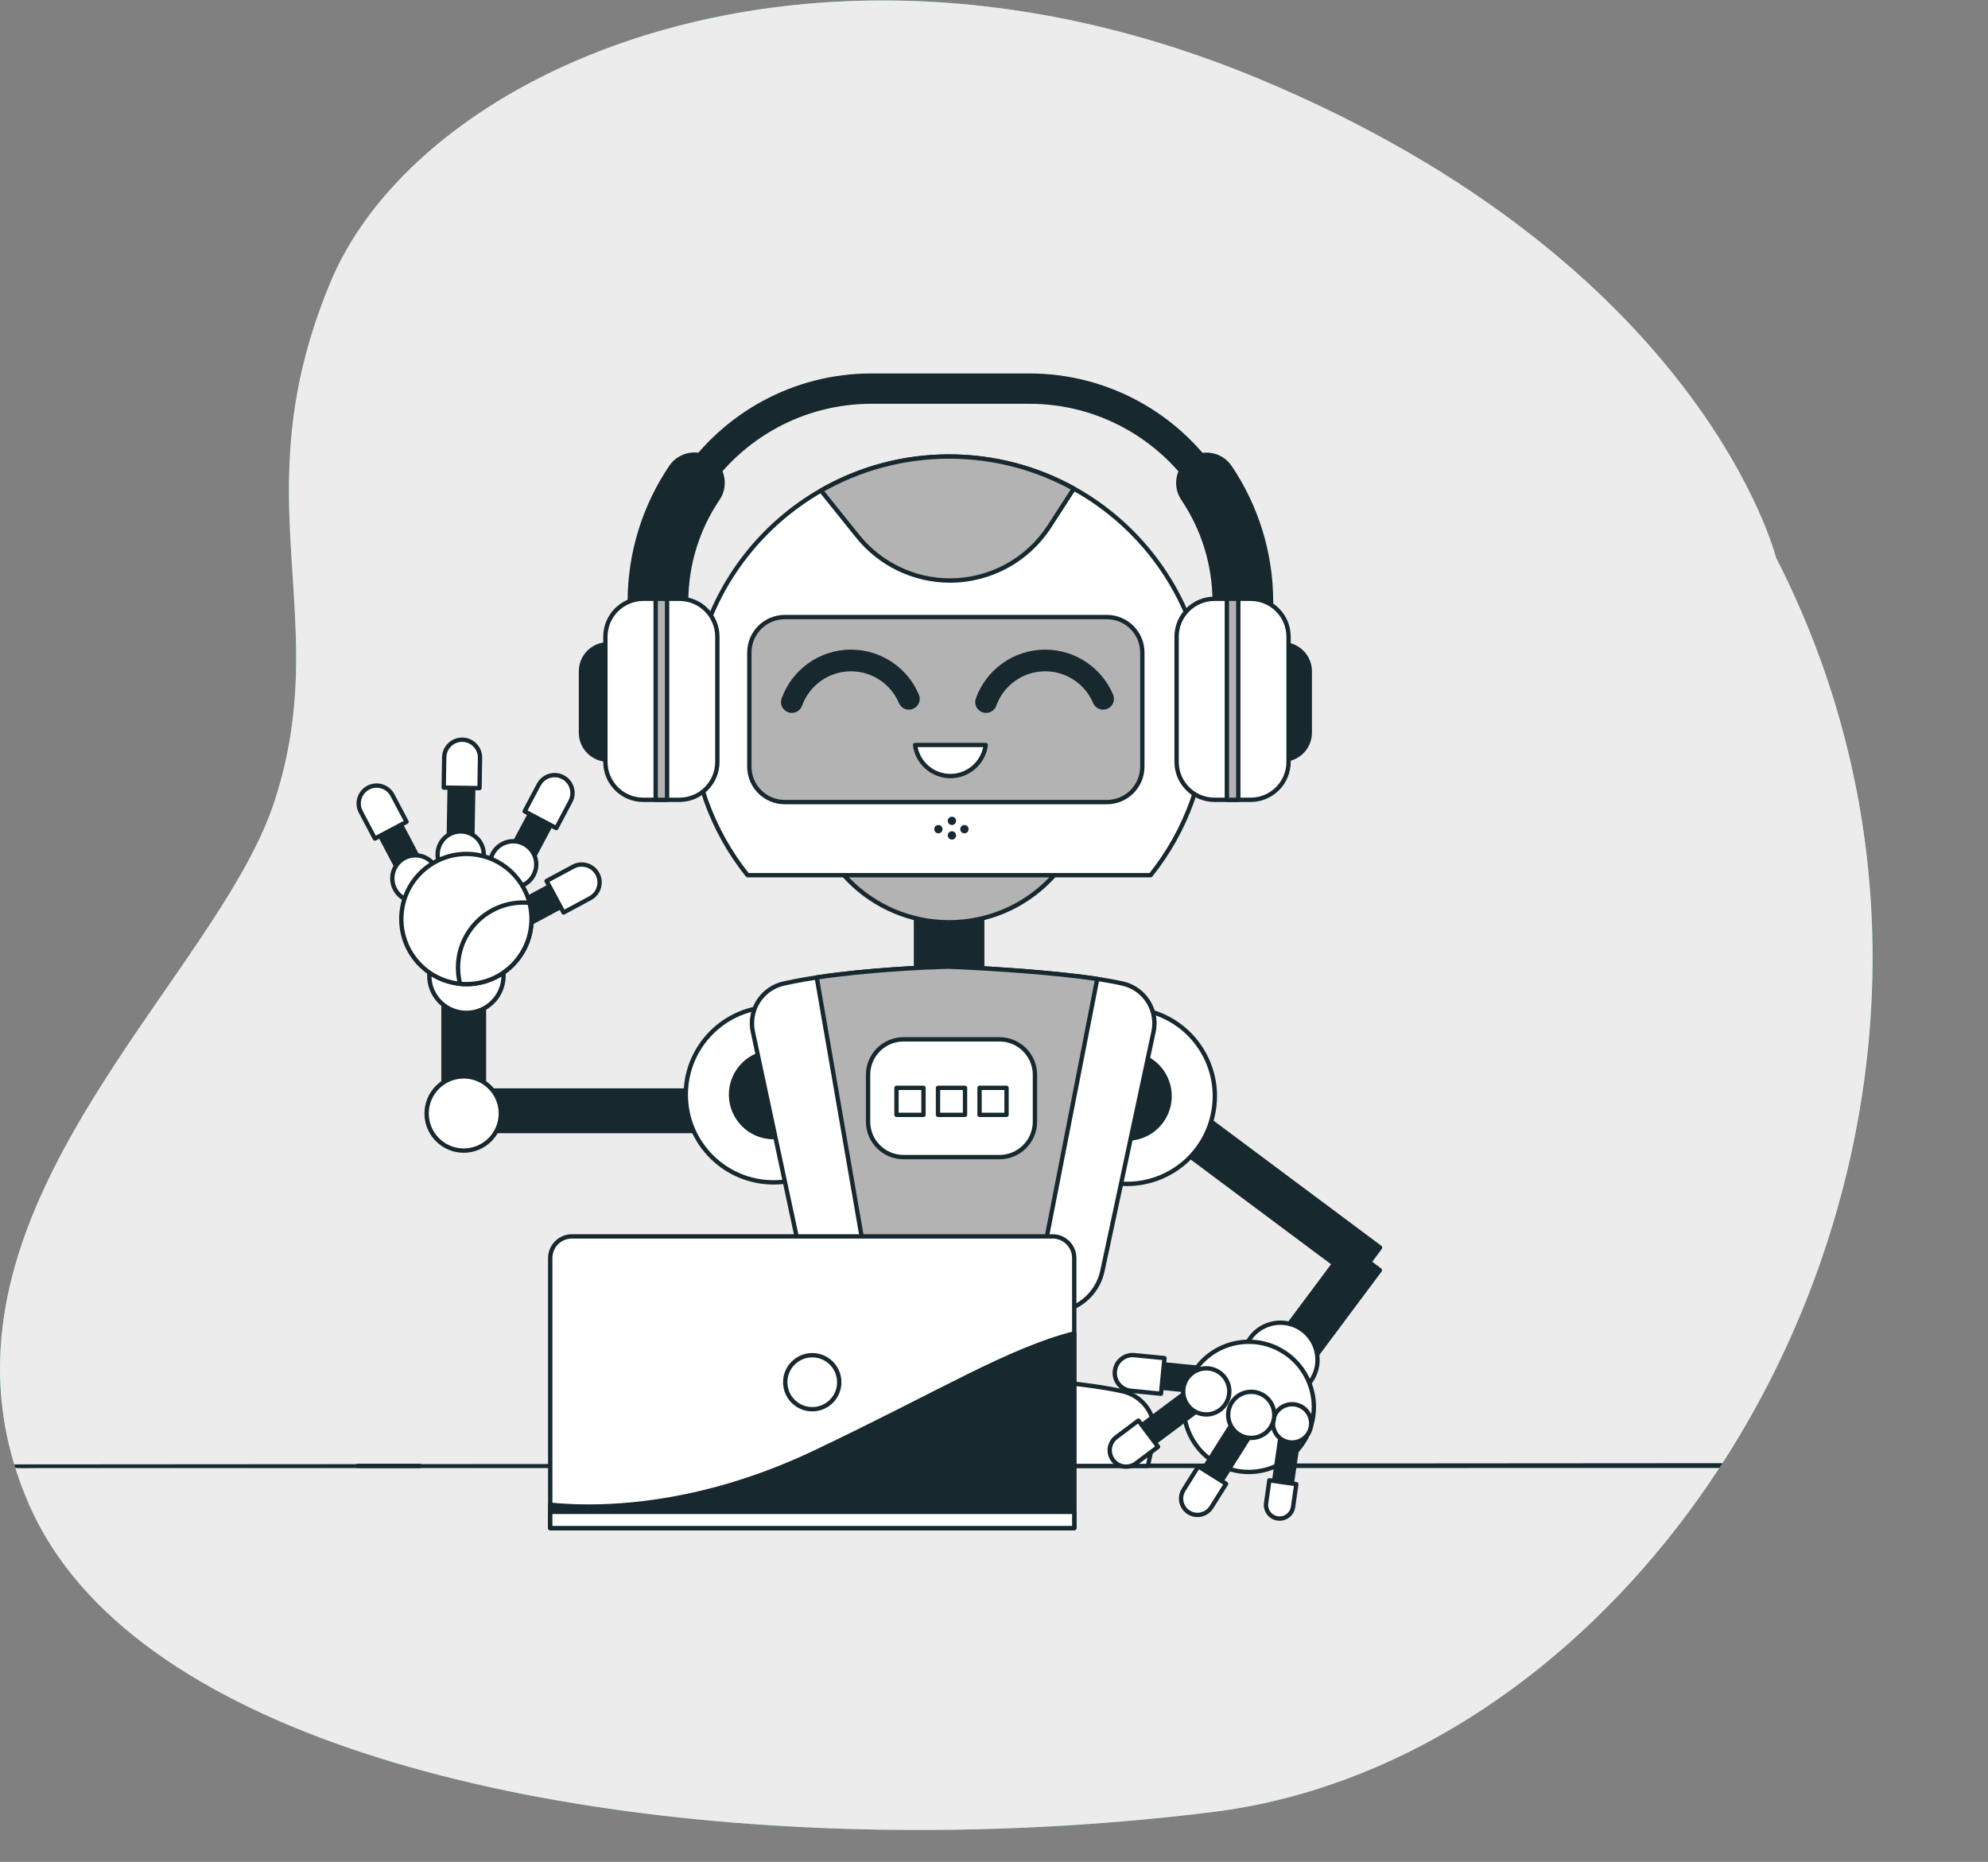 <?xml version="1.0" encoding="UTF-8" standalone="no"?>
<svg
   viewBox="0 0 611.093 572.44"
   height="572.44"
   width="611.093"
   xml:space="preserve"
   id="svg2"
   version="1.1"
   sodipodi:docname="robot.svg"
   inkscape:version="1.2.2 (b0a8486541, 2022-12-01)"
   xmlns:inkscape="http://www.inkscape.org/namespaces/inkscape"
   xmlns:sodipodi="http://sodipodi.sourceforge.net/DTD/sodipodi-0.dtd"
   xmlns="http://www.w3.org/2000/svg"
   xmlns:svg="http://www.w3.org/2000/svg"
   xmlns:rdf="http://www.w3.org/1999/02/22-rdf-syntax-ns#"
   xmlns:cc="http://creativecommons.org/ns#"
   xmlns:dc="http://purl.org/dc/elements/1.1/"><rect x="0" y="0" width="611.093" height="572.44" fill="#808080" stroke="none"/><sodipodi:namedview
     id="namedview326"
     pagecolor="#ffffff"
     bordercolor="#000000"
     borderopacity="0.25"
     inkscape:showpageshadow="2"
     inkscape:pageopacity="0.0"
     inkscape:pagecheckerboard="0"
     inkscape:deskcolor="#d1d1d1"
     showgrid="false"
     inkscape:zoom="0.70710678"
     inkscape:cx="-296.98485"
     inkscape:cy="103.9447"
     inkscape:window-width="1920"
     inkscape:window-height="986"
     inkscape:window-x="0"
     inkscape:window-y="20"
     inkscape:window-maximized="1"
     inkscape:current-layer="g12" /><defs
     id="defs6"><rect
       x="170.035"
       y="124.64"
       width="114.378"
       height="25.572"
       id="rect6411" /></defs><g
     transform="matrix(1.333,0,0,-1.333,0,572.44)"
     id="g10"><g
       transform="scale(0.1)"
       id="g12"><path
         id="path14"
         style="fill:#6ccb94;fill-opacity:1;fill-rule:nonzero;stroke:none"
         d="m 4095.36,3008.56 c 0,0 -168.65,676.56 -1190.46,1103.31 C 1883.1,4538.63 970.418,4143.1 762.09,3643.48 553.758,3143.87 772.012,2873.24 633.121,2446.49 494.234,2019.74 -220.035,1478.49 67.66,822.742 355.348,166.992 1704.53,-20.359 2795.78,114.949 3887.03,250.262 4740.18,1749.11 4095.36,3008.56" /><path
         id="path16"
         style="fill:#ececec;fill-opacity:1;fill-rule:nonzero;stroke:none"
         d="M 2118.6,73.652 C 1206,73.672 297.633,298.551 67.66,822.742 20.176,930.961 -0.012,1036.07 0,1138.05 c 0.059,515.97 517.156,952.12 633.121,1308.44 39.063,120.02 49.875,227.7 49.871,331.59 -0.004,128.96 -16.672,252.1 -16.652,385.8 0.019,141.55 18.742,294.93 95.75,479.6 146.176,350.56 639.04,649.85 1273.13,649.85 269.62,0 564.84,-54.14 869.68,-181.46 C 3926.71,3685.12 4095.36,3008.56 4095.36,3008.56 4249.64,2707.22 4318.17,2392.19 4318.2,2085.4 4318.31,1109.94 3625.94,217.891 2795.78,114.949 2576.85,87.809 2347.64,73.652 2118.6,73.652" /><path
         id="path386"
         style="fill:#17282f;fill-opacity:1;fill-rule:nonzero;stroke:none;stroke-width:1.001"
         d="m 78.207,908.262 3884.702,0.285 c 0.471,3e-5 1.548,0.089 1.812,0.105 0.39,0.024 0.925,1.262 1.602,2.081 1.149,1.389 2.375,3.474 3.045,4.549 1.272,2.041 3.847,4.331 1.14,4.329 L 33.03,916.795 c -0.354,-2.6e-4 1.426,-4.682 2.007,-7.378 0.17,-0.787 0.792,-1.962 43.17,-1.156"
         sodipodi:nodetypes="csssssssc" /><path
         id="path388"
         style="fill:#17282f;fill-opacity:1;fill-rule:nonzero;stroke:none"
         d="m 824.656,908.262 h 143.543 c 2.762,0 5,2.238 5,5 0,2.758 -2.238,5 -5,5 H 824.656 c -2.761,0 -5,-2.242 -5,-5 0,-2.762 2.239,-5 5,-5" /><path
         id="path390"
         style="fill:#17282f;fill-opacity:1;fill-rule:nonzero;stroke:none"
         d="M 2265.04,931.941 H 2112.25 V 2259.96 h 152.79 V 931.941" /><path
         id="path392"
         style="fill:#17282f;fill-opacity:1;fill-rule:nonzero;stroke:none"
         d="m 2265.04,931.941 v 5 H 2117.25 V 2254.96 h 142.79 V 931.941 h 5 v 5 -5 h 5 V 2259.96 c 0,1.32 -0.53,2.61 -1.46,3.54 -0.93,0.93 -2.22,1.46 -3.54,1.46 h -152.79 c -1.32,0 -2.61,-0.53 -3.54,-1.46 -0.93,-0.93 -1.46,-2.22 -1.46,-3.54 V 931.941 c 0,-1.312 0.53,-2.601 1.46,-3.531 0.93,-0.93 2.22,-1.469 3.54,-1.469 h 152.79 c 1.32,0 2.61,0.539 3.54,1.469 0.93,0.93 1.46,2.219 1.46,3.531 h -5" /><path
         id="path394"
         style="fill:#17282f;fill-opacity:1;fill-rule:nonzero;stroke:none"
         d="m 1662.41,1779.06 v -93.419 h -609.027 v 93.419 h 609.027" /><path
         id="path396"
         style="fill:#17282f;fill-opacity:1;fill-rule:nonzero;stroke:none"
         d="m 1662.41,1779.06 h -5 v -88.419 h -599.027 v 83.419 h 604.027 v 5 h -5 5 v 5 h -609.027 c -1.317,0 -2.606,-0.53 -3.535,-1.46 -0.934,-0.93 -1.465,-2.22 -1.465,-3.54 v -93.419 c 0,-1.321 0.531,-2.61 1.465,-3.539 0.929,-0.93 2.218,-1.461 3.535,-1.461 h 609.027 c 1.317,0 2.606,0.531 3.535,1.461 0.93,0.929 1.465,2.218 1.465,3.539 v 93.419 c 0,1.32 -0.535,2.61 -1.465,3.54 -0.929,0.93 -2.218,1.46 -3.535,1.46 v -5" /><path
         id="path398"
         style="fill:#17282f;fill-opacity:1;fill-rule:nonzero;stroke:none"
         d="m 1116.059,1727.68 h -93.434 v 373.73 h 93.434 v -373.73" /><path
         id="path400"
         style="fill:#17282f;fill-opacity:1;fill-rule:nonzero;stroke:none"
         d="m 1116.059,1727.68 v 5 h -88.434 v 363.73 h 83.434 v -368.73 h 5 v 5 -5 h 5 v 373.73 c 0,1.31 -0.536,2.6 -1.465,3.53 -0.934,0.93 -2.219,1.47 -3.535,1.47 h -93.434 c -1.316,0 -2.605,-0.54 -3.535,-1.47 -0.934,-0.93 -1.465,-2.22 -1.465,-3.53 v -373.73 c 0,-1.321 0.531,-2.61 1.465,-3.539 0.93,-0.93 2.219,-1.461 3.535,-1.461 h 93.434 c 1.316,0 2.601,0.531 3.535,1.461 0.929,0.929 1.465,2.218 1.465,3.539 h -5" /><path
         id="path402"
         style="fill:#ffffff;fill-opacity:1;fill-rule:nonzero;stroke:none"
         d="m 1154.926,1726.18 c 0,-47.231 -38.348,-85.578 -85.586,-85.578 -2.82,0 -5.594,0.148 -8.36,0.367 -43.351,4.273 -77.222,40.801 -77.222,85.211 0,47.24 38.344,85.59 85.582,85.59 39.89,0 73.441,-27.37 82.922,-64.29 1.758,-6.808 2.664,-13.949 2.664,-21.3" /><path
         id="path404"
         style="fill:#17282f;fill-opacity:1;fill-rule:nonzero;stroke:none"
         d="m 1154.926,1726.18 h -5 c 0,-22.25 -9.02,-42.36 -23.613,-56.969 -14.606,-14.59 -34.719,-23.609 -56.973,-23.609 -2.633,0 -5.277,0.136 -7.973,0.347 l -0.387,-4.98 0.489,4.972 c -40.805,4.02 -72.723,38.43 -72.711,80.239 0,22.25 9.015,42.37 23.613,56.97 14.602,14.6 34.715,23.62 56.969,23.62 37.551,0.01 69.156,-25.79 78.082,-60.532 1.648,-6.406 2.504,-13.117 2.504,-20.058 h 5 5 c 0,7.761 -0.957,15.32 -2.821,22.55 -10.039,39.08 -45.535,68.03 -87.765,68.04 -50.004,-0.01 -90.578,-40.58 -90.582,-90.59 0.012,-47.008 35.84,-85.668 81.73,-90.192 l 0.106,-0.01 c 2.836,-0.218 5.742,-0.378 8.746,-0.378 50.008,0 90.578,40.578 90.586,90.578 h -5" /><path
         id="path406"
         style="fill:#ffffff;fill-opacity:1;fill-rule:nonzero;stroke:none"
         d="m 1161.164,2043.85 c 0,-47.24 -38.344,-85.59 -85.586,-85.59 -2.82,0 -5.59,0.17 -8.359,0.38 -43.348,4.26 -77.223,40.79 -77.223,85.21 0,47.24 38.348,85.58 85.582,85.58 39.895,0 73.442,-27.37 82.926,-64.27 1.754,-6.82 2.66,-13.96 2.66,-21.31" /><path
         id="path408"
         style="fill:#17282f;fill-opacity:1;fill-rule:nonzero;stroke:none"
         d="m 1161.164,2043.85 h -5 c 0,-22.25 -9.016,-42.37 -23.613,-56.97 -14.602,-14.6 -34.719,-23.61 -56.973,-23.62 -2.625,0 -5.262,0.16 -7.973,0.37 l -0.386,-4.99 0.488,4.98 c -40.805,4.01 -72.719,38.42 -72.711,80.23 0,22.26 9.02,42.37 23.613,56.97 14.606,14.6 34.719,23.61 56.969,23.61 37.555,0.02 69.16,-25.79 78.082,-60.52 1.649,-6.4 2.504,-13.12 2.504,-20.06 h 5 5 c 0,7.76 -0.961,15.32 -2.816,22.55 -10.043,39.08 -45.539,68.02 -87.77,68.03 -50.004,0 -90.574,-40.57 -90.582,-90.58 0.012,-47.02 35.84,-85.67 81.734,-90.18 l 0.102,-0.01 c 2.828,-0.22 5.727,-0.4 8.746,-0.4 50.008,0.01 90.582,40.59 90.586,90.59 h -5" /><path
         id="path410"
         style="fill:#17282f;fill-opacity:1;fill-rule:nonzero;stroke:none"
         d="m 1340.453,2228.17 -124.473,-67.04 -25.781,47.88 124.473,67.04 25.781,-47.88" /><path
         id="path412"
         style="fill:#17282f;fill-opacity:1;fill-rule:nonzero;stroke:none"
         d="m 1340.453,2228.17 -2.371,4.41 -120.07,-64.67 -21.039,39.06 115.668,62.3 23.41,-43.47 4.402,2.37 -2.371,4.41 2.371,-4.41 4.402,2.38 -25.781,47.87 c -0.625,1.16 -1.707,2.04 -2.969,2.42 -1.257,0.37 -2.644,0.23 -3.804,-0.39 l -124.473,-67.04 c -2.433,-1.31 -3.344,-4.34 -2.031,-6.78 l 25.781,-47.87 c 0.621,-1.16 1.703,-2.04 2.965,-2.42 1.262,-0.37 2.648,-0.23 3.809,0.39 l 124.472,67.04 c 2.43,1.31 3.34,4.34 2.031,6.78 l -4.402,-2.38" /><path
         id="path414"
         style="fill:#ffffff;fill-opacity:1;fill-rule:nonzero;stroke:none"
         d="m 1360.945,2222.76 -61.382,-33.05 -39.165,72.72 61.383,33.06 c 20.082,10.82 45.129,3.31 55.946,-16.78 10.812,-20.08 3.3,-45.12 -16.782,-55.95" /><path
         id="path416"
         style="fill:#17282f;fill-opacity:1;fill-rule:nonzero;stroke:none"
         d="m 1360.945,2222.76 -2.371,4.41 -56.98,-30.69 -34.422,63.92 56.98,30.69 c 5.493,2.95 11.368,4.35 17.18,4.35 12.934,-0.01 25.434,-6.91 31.992,-19.1 2.953,-5.49 4.344,-11.36 4.348,-17.17 -0.01,-12.94 -6.914,-25.44 -19.098,-32 l 2.371,-4.41 2.371,-4.4 c 15.524,8.37 24.36,24.34 24.356,40.81 0,7.41 -1.789,14.95 -5.543,21.91 -8.363,15.53 -24.324,24.37 -40.797,24.36 -7.414,0 -14.953,-1.79 -21.926,-5.55 l -61.379,-33.06 c -2.429,-1.3 -3.339,-4.34 -2.031,-6.77 l 39.164,-72.72 c 0.625,-1.16 1.707,-2.04 2.969,-2.42 1.258,-0.38 2.644,-0.24 3.805,0.39 l 61.382,33.05 -2.371,4.4" /><path
         id="path418"
         style="fill:#17282f;fill-opacity:1;fill-rule:nonzero;stroke:none"
         d="m 1092.199,2531.08 -4.359,-253.64 -54.371,0.84 4.367,253.64 54.363,-0.84" /><path
         id="path420"
         style="fill:#17282f;fill-opacity:1;fill-rule:nonzero;stroke:none"
         d="m 1092.199,2531.08 -5,0.08 -4.273,-248.64 -44.371,0.68 4.191,243.64 49.375,-0.76 0.078,5 -5,0.08 5,-0.08 0.078,4.99 -54.367,0.84 c -2.758,0.05 -5.027,-2.15 -5.074,-4.91 l -4.367,-253.63 c -0.024,-1.34 0.48,-2.61 1.41,-3.56 0.926,-0.96 2.18,-1.51 3.512,-1.53 l 54.371,-0.84 c 2.761,-0.04 5.027,2.16 5.078,4.92 l 4.359,253.63 c 0.024,1.34 -0.476,2.6 -1.406,3.56 -0.93,0.96 -2.18,1.5 -3.516,1.52 l -0.078,-4.99" /><path
         id="path422"
         style="fill:#ffffff;fill-opacity:1;fill-rule:nonzero;stroke:none"
         d="m 1106.91,2546.33 -1.07,-69.71 -82.59,1.27 1.074,69.72 c 0.348,22.8 19.121,41 41.93,40.65 22.805,-0.35 41.008,-19.12 40.656,-41.93" /><path
         id="path424"
         style="fill:#17282f;fill-opacity:1;fill-rule:nonzero;stroke:none"
         d="m 1106.91,2546.33 -5,0.08 -0.996,-64.71 -72.59,1.11 1,64.72 c 0.297,19.85 16.496,35.74 36.278,35.74 l 0.57,-0.01 v 0 c 19.855,-0.3 35.746,-16.49 35.742,-36.28 l -0.01,-0.58 5,-0.07 5,-0.08 0.01,0.73 c 0,25.25 -20.262,45.89 -45.59,46.28 v 0 l -0.73,0.01 c -25.243,-0.01 -45.887,-20.26 -46.278,-45.59 l -1.074,-69.71 c -0.02,-1.32 0.492,-2.61 1.41,-3.56 0.918,-0.94 2.195,-1.5 3.512,-1.52 l 82.59,-1.27 c 2.761,-0.04 5.031,2.16 5.074,4.93 l 1.074,69.7 -5,0.08" /><path
         id="path426"
         style="fill:#17282f;fill-opacity:1;fill-rule:nonzero;stroke:none"
         d="m 1295.379,2439.08 -119.277,-223.87 -48.032,25.47 119.27,223.88 48.039,-25.48" /><path
         id="path428"
         style="fill:#17282f;fill-opacity:1;fill-rule:nonzero;stroke:none"
         d="m 1295.379,2439.08 -4.414,2.35 -116.93,-219.47 -39.199,20.79 114.57,215.06 43.629,-23.14 2.344,4.41 -4.414,2.35 4.414,-2.35 2.344,4.42 -48.039,25.48 c -2.438,1.29 -5.457,0.37 -6.754,-2.07 l -119.274,-223.87 c -0.629,-1.18 -0.758,-2.54 -0.367,-3.82 0.391,-1.27 1.258,-2.33 2.438,-2.95 l 48.031,-25.48 c 2.441,-1.29 5.457,-0.37 6.758,2.07 l 119.277,223.87 c 0.625,1.18 0.758,2.54 0.367,3.82 -0.39,1.27 -1.258,2.32 -2.437,2.95 l -2.344,-4.42" /><path
         id="path430"
         style="fill:#ffffff;fill-opacity:1;fill-rule:nonzero;stroke:none"
         d="m 1315.418,2445.98 -32.672,-61.59 -72.969,38.71 32.672,61.59 c 10.688,20.15 35.688,27.81 55.84,17.13 20.145,-10.7 27.816,-35.7 17.129,-55.84" /><path
         id="path432"
         style="fill:#17282f;fill-opacity:1;fill-rule:nonzero;stroke:none"
         d="m 1315.418,2445.98 -4.418,2.34 -30.328,-57.17 -64.133,34.02 30.328,57.18 c 6.516,12.29 19.086,19.28 32.106,19.29 5.734,0 11.539,-1.36 16.972,-4.24 v 0 c 12.293,-6.52 19.289,-19.09 19.297,-32.11 0,-5.73 -1.359,-11.53 -4.242,-16.97 l 4.418,-2.34 4.418,-2.35 c 3.66,6.9 5.406,14.35 5.406,21.66 0,16.58 -8.945,32.63 -24.609,40.94 v 0 c -6.903,3.67 -14.344,5.41 -21.66,5.41 -16.578,0.01 -32.625,-8.94 -40.942,-24.61 l -32.672,-61.59 c -1.293,-2.44 -0.363,-5.47 2.075,-6.76 l 72.968,-38.71 c 1.164,-0.62 2.551,-0.75 3.813,-0.36 1.258,0.38 2.332,1.27 2.949,2.43 l 32.672,61.59 -4.418,2.35" /><path
         id="path434"
         style="fill:#17282f;fill-opacity:1;fill-rule:nonzero;stroke:none"
         d="m 899.367,2440.07 118.227,-224.43 -48.059,-25.43 -118.23,224.43 48.062,25.43" /><path
         id="path436"
         style="fill:#17282f;fill-opacity:1;fill-rule:nonzero;stroke:none"
         d="m 899.367,2440.07 -4.422,-2.33 115.899,-220.02 -39.223,-20.75 -113.566,215.58 43.652,23.1 -2.34,4.42 -4.422,-2.33 4.422,2.33 -2.34,4.42 -48.058,-25.43 c -2.442,-1.29 -3.371,-4.31 -2.086,-6.75 l 118.226,-224.43 c 0.625,-1.19 1.672,-2.06 2.95,-2.45 1.277,-0.4 2.632,-0.27 3.812,0.36 l 48.063,25.43 c 2.441,1.29 3.371,4.3 2.086,6.75 L 903.793,2442.4 c -0.625,1.18 -1.672,2.05 -2.949,2.45 -1.278,0.39 -2.633,0.26 -3.817,-0.36 l 2.34,-4.42" /><path
         id="path438"
         style="fill:#ffffff;fill-opacity:1;fill-rule:nonzero;stroke:none"
         d="m 1010.262,2277.37 c -4.942,28.95 -32.414,48.41 -61.36,43.47 -28.941,-4.94 -48.402,-32.41 -43.461,-61.36 4.938,-28.94 32.407,-48.4 61.356,-43.46 28.941,4.94 48.406,32.41 43.465,61.35" /><path
         id="path440"
         style="fill:#17282f;fill-opacity:1;fill-rule:nonzero;stroke:none"
         d="m 1010.262,2277.37 4.929,0.85 c -4.851,28.35 -29.429,48.39 -57.277,48.39 -3.254,0 -6.547,-0.28 -9.851,-0.84 v 0 c -28.356,-4.85 -48.387,-29.43 -48.387,-57.28 0,-3.25 0.273,-6.54 0.836,-9.85 4.847,-28.35 29.426,-48.39 57.273,-48.39 3.25,0 6.543,0.27 9.852,0.84 28.355,4.85 48.39,29.43 48.39,57.28 0,3.25 -0.273,6.54 -0.836,9.85 l -4.929,-0.85 -4.93,-0.84 c 0.469,-2.75 0.695,-5.47 0.695,-8.16 0,-23.03 -16.593,-43.43 -40.074,-47.42 -2.75,-0.47 -5.476,-0.7 -8.168,-0.7 -23.023,0 -43.422,16.59 -47.414,40.07 -0.469,2.75 -0.695,5.48 -0.695,8.17 0,23.03 16.59,43.42 40.07,47.42 v 0 c 2.746,0.47 5.477,0.7 8.168,0.7 23.024,0 43.422,-16.6 47.418,-40.08 l 4.93,0.84" /><path
         id="path442"
         style="fill:#ffffff;fill-opacity:1;fill-rule:nonzero;stroke:none"
         d="m 1115.508,2323.52 c 0,29.36 -23.805,53.17 -53.172,53.17 -29.359,0 -53.168,-23.81 -53.168,-53.17 0,-29.37 23.809,-53.17 53.168,-53.17 29.367,0 53.172,23.8 53.172,53.17" /><path
         id="path444"
         style="fill:#17282f;fill-opacity:1;fill-rule:nonzero;stroke:none"
         d="m 1115.508,2323.52 h 4.996 c 0,32.13 -26.039,58.17 -58.168,58.17 -32.125,0 -58.164,-26.04 -58.168,-58.17 0,-32.13 26.047,-58.16 58.168,-58.17 32.129,0.01 58.168,26.04 58.168,58.17 h -4.996 -5 c 0,-13.32 -5.387,-25.33 -14.11,-34.06 -8.734,-8.72 -20.742,-14.1 -34.062,-14.11 -13.316,0.01 -25.324,5.39 -34.059,14.11 -8.726,8.73 -14.105,20.74 -14.109,34.06 0,13.31 5.383,25.33 14.109,34.06 8.735,8.73 20.746,14.11 34.059,14.11 13.316,0 25.328,-5.38 34.062,-14.11 8.723,-8.73 14.106,-20.75 14.11,-34.06 h 5" /><path
         id="path446"
         style="fill:#ffffff;fill-opacity:1;fill-rule:nonzero;stroke:none"
         d="m 1235.949,2292.8 c 4.457,29.03 -15.453,56.18 -44.472,60.64 -29.028,4.46 -56.172,-15.45 -60.629,-44.47 -4.465,-29.03 15.449,-56.18 44.472,-60.64 29.024,-4.46 56.168,15.45 60.629,44.47" /><path
         id="path448"
         style="fill:#17282f;fill-opacity:1;fill-rule:nonzero;stroke:none"
         d="m 1235.949,2292.8 4.942,-0.76 c 0.461,2.99 0.683,5.97 0.683,8.9 0,28.25 -20.582,53.01 -49.336,57.44 -2.992,0.46 -5.968,0.68 -8.91,0.68 -28.246,0 -52.996,-20.58 -57.422,-49.33 -0.461,-2.99 -0.683,-5.97 -0.683,-8.91 0,-28.24 20.578,-53 49.336,-57.43 2.992,-0.46 5.968,-0.68 8.906,-0.68 28.246,0 52.996,20.58 57.426,49.33 l -4.942,0.76 -4.941,0.76 c -3.653,-23.81 -24.192,-40.85 -47.543,-40.85 -2.434,0 -4.899,0.18 -7.387,0.56 -23.812,3.65 -40.855,24.2 -40.855,47.55 0,2.43 0.183,4.9 0.566,7.39 3.649,23.81 24.188,40.85 47.539,40.85 2.438,0 4.902,-0.18 7.391,-0.56 23.808,-3.65 40.855,-24.2 40.855,-47.56 0,-2.43 -0.183,-4.89 -0.566,-7.38 l 4.941,-0.76" /><path
         id="path450"
         style="fill:#ffffff;fill-opacity:1;fill-rule:nonzero;stroke:none"
         d="m 904.922,2460.52 32.605,-61.63 -73.007,-38.63 -32.61,61.63 c -10.664,20.16 -2.969,45.15 17.195,55.82 20.161,10.66 45.153,2.96 55.817,-17.19" /><path
         id="path452"
         style="fill:#17282f;fill-opacity:1;fill-rule:nonzero;stroke:none"
         d="m 904.922,2460.52 -4.422,-2.34 30.27,-57.21 -64.168,-33.95 -30.27,57.2 v 0 c -2.867,5.43 -4.219,11.22 -4.223,16.95 0.008,13.03 7.02,25.61 19.332,32.12 5.426,2.87 11.215,4.22 16.942,4.22 13.027,-0.01 25.605,-7.02 32.117,-19.33 l 4.422,2.34 4.418,2.34 c -8.305,15.69 -24.363,24.65 -40.957,24.65 -7.305,0 -14.731,-1.74 -21.617,-5.38 -15.692,-8.31 -24.664,-24.37 -24.657,-40.96 v 0 c 0,-7.31 1.739,-14.73 5.383,-21.62 v 0 l 32.61,-61.62 c 1.289,-2.44 4.316,-3.38 6.753,-2.08 l 73.008,38.62 c 1.164,0.61 2.055,1.69 2.442,2.95 0.386,1.25 0.258,2.64 -0.36,3.81 l -32.605,61.63 -4.418,-2.34" /><path
         id="path454"
         style="fill:#ffffff;fill-opacity:1;fill-rule:nonzero;stroke:none"
         d="m 1225.727,2174.66 c 0,-82.88 -67.274,-150.15 -150.149,-150.15 -4.949,0 -9.808,0.29 -14.668,0.66 -76.055,7.47 -135.472,71.56 -135.472,149.49 0,82.87 67.269,150.15 150.14,150.15 69.981,0 128.844,-48.03 145.473,-112.78 3.086,-11.96 4.676,-24.48 4.676,-37.37" /><path
         id="path456"
         style="fill:#17282f;fill-opacity:1;fill-rule:nonzero;stroke:none"
         d="m 1225.727,2174.66 h -5 c 0,-40.07 -16.25,-76.33 -42.532,-102.62 -26.289,-26.28 -62.547,-42.52 -102.617,-42.53 -4.758,0 -9.488,0.28 -14.285,0.64 l -0.383,-4.98 0.488,4.97 c -73.507,7.22 -130.972,69.19 -130.96,144.52 0,40.07 16.25,76.32 42.531,102.61 26.285,26.29 62.543,42.53 102.609,42.54 67.641,0.01 124.559,-46.45 140.633,-109.02 v -0.01 c 2.977,-11.54 4.516,-23.64 4.516,-36.12 h 5 5 c 0,13.3 -1.641,26.24 -4.832,38.62 v 0 c -17.188,66.92 -77.997,116.51 -150.317,116.53 -85.637,-0.01 -155.137,-69.51 -155.14,-155.15 0.007,-80.53 61.386,-146.75 139.984,-154.47 l 0.109,-0.01 c 4.918,-0.37 9.907,-0.67 15.047,-0.67 85.645,0.01 155.141,69.5 155.149,155.15 h -5" /><path
         id="path458"
         style="fill:#ffffff;fill-opacity:1;fill-rule:nonzero;stroke:none"
         d="m 1225.727,2174.66 c 0,-82.88 -67.274,-150.15 -150.149,-150.15 -4.949,0 -9.808,0.29 -14.668,0.66 -3.082,11.95 -4.672,24.47 -4.672,37.37 0,82.87 67.274,150.15 150.145,150.15 4.953,0 9.812,-0.29 14.668,-0.66 3.086,-11.96 4.676,-24.48 4.676,-37.37" /><path
         id="path460"
         style="fill:#17282f;fill-opacity:1;fill-rule:nonzero;stroke:none"
         d="m 1225.727,2174.66 h -5 c 0,-40.07 -16.25,-76.33 -42.532,-102.62 -26.289,-26.28 -62.547,-42.52 -102.617,-42.53 -4.758,0 -9.488,0.28 -14.285,0.64 l -0.383,-4.98 4.844,1.25 c -2.977,11.53 -4.516,23.63 -4.516,36.12 0,40.07 16.25,76.33 42.532,102.61 26.289,26.29 62.546,42.53 102.613,42.54 4.762,0 9.488,-0.28 14.289,-0.64 l 0.379,4.98 -4.84,-1.25 c 2.977,-11.54 4.516,-23.64 4.516,-36.12 h 5 5 c 0,13.3 -1.641,26.24 -4.832,38.62 -0.536,2.08 -2.325,3.57 -4.461,3.74 -4.918,0.37 -9.907,0.67 -15.051,0.67 -85.637,-0.01 -155.141,-69.51 -155.145,-155.15 0,-13.31 1.645,-26.25 4.832,-38.62 0.535,-2.08 2.321,-3.57 4.461,-3.74 4.918,-0.37 9.907,-0.67 15.047,-0.67 85.645,0.01 155.141,69.5 155.149,155.15 h -5" /><path
         id="path462"
         style="fill:#ffffff;fill-opacity:1;fill-rule:nonzero;stroke:none"
         d="m 1986.31,1769.72 c 0,-111.798 -90.63,-202.431 -202.44,-202.431 -111.796,0 -202.432,90.633 -202.432,202.431 0,111.8 90.636,202.44 202.432,202.44 111.81,0 202.44,-90.64 202.44,-202.44" /><path
         id="path464"
         style="fill:#17282f;fill-opacity:1;fill-rule:nonzero;stroke:none"
         d="m 1986.31,1769.72 h -5 c 0,-54.54 -22.09,-103.861 -57.83,-139.611 -35.74,-35.73 -85.07,-57.82 -139.61,-57.82 -54.53,0 -103.858,22.09 -139.604,57.82 -35.739,35.75 -57.825,85.071 -57.828,139.611 0,54.54 22.089,103.87 57.828,139.61 35.746,35.74 85.074,57.83 139.604,57.83 54.54,0 103.87,-22.09 139.61,-57.83 35.74,-35.74 57.83,-85.07 57.83,-139.61 h 5 5 c 0,114.57 -92.87,207.44 -207.44,207.44 -114.561,0 -207.429,-92.87 -207.432,-207.44 0,-114.56 92.871,-207.431 207.432,-207.431 114.57,0 207.44,92.871 207.44,207.431 h -5" /><path
         id="path466"
         style="fill:#17282f;fill-opacity:1;fill-rule:nonzero;stroke:none"
         d="m 1881.98,1769.72 c 0,-54.181 -43.93,-98.111 -98.11,-98.111 -54.18,0 -98.1,43.93 -98.1,98.111 0,54.18 43.92,98.1 98.1,98.1 54.18,0 98.11,-43.92 98.11,-98.1" /><path
         id="path468"
         style="fill:#17282f;fill-opacity:1;fill-rule:nonzero;stroke:none"
         d="m 1881.98,1769.72 h -5 c -0.01,-25.728 -10.42,-48.97 -27.27,-65.841 -16.87,-16.848 -40.11,-27.27 -65.84,-27.27 -25.72,0 -48.97,10.422 -65.83,27.27 -16.86,16.871 -27.27,40.113 -27.27,65.841 0,25.72 10.41,48.97 27.27,65.83 16.86,16.86 40.11,27.27 65.83,27.27 25.73,0 48.97,-10.41 65.84,-27.27 16.85,-16.86 27.26,-40.11 27.27,-65.83 h 5 5 c -0.01,56.94 -46.16,103.1 -103.11,103.1 -56.94,0 -103.097,-46.16 -103.1,-103.1 0,-56.939 46.16,-103.099 103.1,-103.111 56.95,0.012 103.1,46.172 103.11,103.111 h -5" /><path
         id="path470"
         style="fill:#ffffff;fill-opacity:1;fill-rule:nonzero;stroke:none"
         d="m 1749.08,913.262 h 897.98 l 12.98,60.75 c 10.79,50.476 -21.15,100.07 -71.51,111.398 -127.36,28.641 -402.94,38.969 -402.94,38.969 -66.37,-2.109 -251.16,-10.348 -378.54,-39.098 -50.13,-11.312 -81.69,-61 -70.95,-111.269 l 12.98,-60.75" /><path
         id="path472"
         style="fill:#17282f;fill-opacity:1;fill-rule:nonzero;stroke:none"
         d="m 1749.08,913.262 v -5 h 897.98 c 2.35,0 4.4,1.66 4.89,3.957 l 12.98,60.75 c 1.49,6.961 2.21,13.922 2.21,20.769 0,45.422 -31.44,86.184 -77.51,96.551 -64.25,14.441 -165.03,24.152 -249.97,30.332 -84.9,6.168 -153.84,8.75 -153.88,8.75 h -0.35 c -66.52,-2.121 -251.36,-10.312 -379.48,-39.211 -45.85,-10.359 -76.95,-51.148 -76.95,-96.379 0,-6.871 0.72,-13.84 2.21,-20.812 l 12.99,-60.75 c 0.49,-2.297 2.53,-3.957 4.88,-3.957 v 5 l 4.89,1.047 -12.98,60.75 c -1.34,6.281 -1.99,12.55 -1.99,18.722 0.01,40.641 27.96,77.34 69.15,86.629 126.65,28.602 311.39,36.879 377.6,38.969 l -0.16,5 -0.18,-5 c 0.04,0 17.18,-0.641 44.98,-2.059 83.33,-4.218 262.31,-15.449 357.05,-36.789 41.44,-9.312 69.69,-46 69.7,-86.793 0,-6.148 -0.65,-12.406 -1.99,-18.679 l -12.14,-56.797 h -893.93 v -5 l 4.89,1.047 -4.89,-1.047" /><path
         id="path474"
         style="fill:#6ccb94;fill-opacity:1;fill-rule:nonzero;stroke:none"
         d="m 2414.25,1109.48 c -115.04,10.629 -228.66,14.899 -228.66,14.899 -41.79,-1.328 -130.55,-5.09 -222.35,-14.879 26.79,-91.5 117.57,-158.859 225.51,-158.859 107.92,0 198.7,67.351 225.5,158.839" /><path
         id="path476"
         style="fill:#17282f;fill-opacity:1;fill-rule:nonzero;stroke:none"
         d="m 2414.25,1109.48 0.46,4.981 c -115.21,10.641 -228.88,14.91 -228.93,14.91 h -0.35 c -41.87,-1.332 -130.72,-5.09 -222.72,-14.891 -1.48,-0.16 -2.81,-0.96 -3.63,-2.199 -0.82,-1.23 -1.06,-2.761 -0.64,-4.179 27.5,-93.821 120.29,-162.461 230.31,-162.461 110,0 202.79,68.629 230.3,162.441 0.42,1.438 0.18,2.969 -0.66,4.207 -0.85,1.25 -2.19,2.031 -3.68,2.172 l -0.46,-4.981 -4.8,1.411 c -26.09,-89.18 -114.86,-155.262 -220.7,-155.25 -105.86,-0.012 -194.64,66.078 -220.72,155.269 l -4.79,-1.41 0.52,-4.969 c 91.61,9.77 180.27,13.52 221.99,14.848 l -0.16,5 -0.18,-5 c 0.02,0 7.07,-0.27 19.51,-0.828 37.3,-1.699 122.72,-6.09 208.87,-14.051 l 0.46,4.98 -4.8,1.411 4.8,-1.411" /><path
         id="path478"
         style="fill:#17282f;fill-opacity:1;fill-rule:nonzero;stroke:none"
         d="m 2638.54,1706.191 55.87,74.889 488.12,-364.221 -55.87,-74.89 -488.12,364.222" /><path
         id="path480"
         style="fill:#17282f;fill-opacity:1;fill-rule:nonzero;stroke:none"
         d="m 2638.54,1706.191 4.01,-2.992 52.88,70.881 480.1,-358.24 -49.89,-66.871 -484.11,361.23 -2.99,-4.008 4.01,-2.992 -4.01,2.992 -2.99,-4 488.12,-364.222 c 1.05,-0.789 2.4,-1.129 3.71,-0.938 1.3,0.188 2.5,0.899 3.29,1.949 l 55.86,74.891 c 1.66,2.211 1.2,5.34 -1.01,6.988 L 2697.4,1785.08 c -2.21,1.65 -5.34,1.2 -7,-1.01 l -55.87,-74.89 c -1.65,-2.211 -1.2,-5.34 1.02,-6.989 l 2.99,4" /><path
         id="path482"
         style="fill:#17282f;fill-opacity:1;fill-rule:nonzero;stroke:none"
         d="m 3107.16,1420.648 74.88,-55.878 -223.51,-299.528 -74.88,55.86 223.51,299.546" /><path
         id="path484"
         style="fill:#17282f;fill-opacity:1;fill-rule:nonzero;stroke:none"
         d="m 3107.16,1420.648 -2.99,-4.007 70.87,-52.891 -217.52,-291.52 -66.87,49.891 220.51,295.539 -4,2.988 -2.99,-4.007 2.99,4.007 -4.01,2.993 -223.51,-299.551 c -0.78,-1.051 -1.13,-2.399 -0.94,-3.699 0.19,-1.309 0.9,-2.512 1.96,-3.289 l 74.88,-55.872 c 2.22,-1.648 5.35,-1.199 7,1.02 l 223.51,299.531 c 1.65,2.211 1.19,5.34 -1.02,6.989 l -74.88,55.878 c -1.06,0.793 -2.41,1.133 -3.71,0.942 -1.31,-0.192 -2.5,-0.899 -3.29,-1.949 l 4.01,-2.993" /><path
         id="path486"
         style="fill:#ffffff;fill-opacity:1;fill-rule:nonzero;stroke:none"
         d="m 2341.9,1445.09 c 28.24,37.851 81.92,45.648 119.78,17.398 2.25,-1.687 4.38,-3.468 6.47,-5.289 32.2,-29.347 37.49,-78.879 10.93,-114.48 -28.24,-37.867 -81.91,-45.66 -119.78,-17.41 -31.96,23.851 -42.48,65.863 -28,101.113 2.66,6.508 6.21,12.769 10.6,18.668" /><path
         id="path488"
         style="fill:#17282f;fill-opacity:1;fill-rule:nonzero;stroke:none"
         d="m 2341.9,1445.09 4.01,-2.988 c 15.81,21.187 40.06,32.367 64.66,32.378 16.77,-0.011 33.65,-5.199 48.12,-16 2.11,-1.582 4.14,-3.269 6.17,-5.05 l 3.29,3.769 -3.37,-3.699 c 17.24,-15.711 26.29,-37.559 26.29,-59.668 0,-16.773 -5.2,-33.652 -16,-48.121 -15.81,-21.199 -40.06,-32.379 -64.65,-32.379 -16.78,0 -33.66,5.199 -48.13,15.988 -21.19,15.821 -32.36,40.09 -32.37,64.692 0,10.328 1.97,20.699 6,30.508 2.51,6.121 5.84,12.011 9.99,17.582 l -4.01,2.988 -4.01,2.992 c -4.64,-6.23 -8.39,-12.863 -11.22,-19.773 -4.53,-11.028 -6.75,-22.7 -6.75,-34.297 -0.01,-27.602 12.57,-54.93 36.39,-72.703 16.24,-12.118 35.27,-17.989 54.11,-17.977 27.6,-0.012 54.9,12.578 72.67,36.398 12.12,16.239 17.98,35.27 17.98,54.102 0,24.828 -10.17,49.398 -29.55,67.059 l -0.08,0.07 c -2.14,1.879 -4.37,3.738 -6.77,5.531 -16.24,12.129 -35.27,17.988 -54.1,17.988 -27.6,0 -54.91,-12.589 -72.68,-36.398 l 4.01,-2.992" /><path
         id="path490"
         style="fill:#ffffff;fill-opacity:1;fill-rule:nonzero;stroke:none"
         d="m 2881.6,1205.809 c 26.36,39.203 79.57,49.632 118.78,23.273 2.34,-1.57 4.55,-3.25 6.73,-4.98 33.6,-27.723 41.32,-76.93 16.54,-113.801 -26.36,-39.199 -79.58,-49.629 -118.77,-23.27 -33.11,22.258 -45.68,63.688 -32.95,99.61 2.34,6.64 5.57,13.07 9.67,19.168" /><path
         id="path492"
         style="fill:#17282f;fill-opacity:1;fill-rule:nonzero;stroke:none"
         d="m 2881.6,1205.809 4.15,-2.789 c 15.56,23.128 41.02,35.609 66.97,35.621 15.47,0 31.07,-4.43 44.87,-13.711 2.18,-1.461 4.28,-3.059 6.41,-4.739 l 3.11,3.911 -3.19,-3.852 c 19.07,-15.73 29.29,-38.82 29.29,-62.289 0,-15.461 -4.43,-31.063 -13.71,-44.871 -15.55,-23.129 -41.01,-35.61 -66.97,-35.61 -15.47,0 -31.07,4.43 -44.86,13.7 -23.14,15.562 -35.62,41.039 -35.62,67.011 0,9.008 1.5,18.071 4.59,26.778 2.2,6.242 5.24,12.293 9.11,18.051 l -4.15,2.789 -4.15,2.793 c -4.33,-6.442 -7.75,-13.25 -10.24,-20.293 -3.47,-9.797 -5.16,-20 -5.16,-30.118 -0.01,-29.14 14.03,-57.82 40.04,-75.312 15.48,-10.41 33.06,-15.41 50.44,-15.399 29.14,-0.011 57.79,14.04 75.27,40.032 10.41,15.488 15.41,33.078 15.41,50.449 0,26.359 -11.48,52.309 -32.92,70 l -0.07,0.059 c -2.24,1.769 -4.55,3.531 -7.06,5.218 -15.47,10.403 -33.06,15.403 -50.44,15.403 -29.13,0.01 -57.79,-14.051 -75.27,-40.039 l 4.15,-2.793" /><path
         id="path494"
         style="fill:#17282f;fill-opacity:1;fill-rule:nonzero;stroke:none"
         d="m 2629.97,1152.879 140.7,-13.82 -5.31,-54.11 -140.7,13.821 5.31,54.109" /><path
         id="path496"
         style="fill:#17282f;fill-opacity:1;fill-rule:nonzero;stroke:none"
         d="m 2629.97,1152.879 -0.49,-4.969 135.73,-13.328 -4.34,-44.16 -130.75,12.84 4.83,49.129 -4.98,0.488 -0.49,-4.969 0.49,4.969 -4.97,0.492 -5.32,-54.109 c -0.13,-1.313 0.28,-2.641 1.11,-3.66 0.84,-1.02 2.07,-1.68 3.38,-1.813 l 140.7,-13.809 c 1.31,-0.128 2.64,0.27 3.66,1.11 1.02,0.832 1.68,2.058 1.81,3.371 l 5.31,54.121 c 0.27,2.738 -1.74,5.188 -4.49,5.457 l -140.7,13.82 c -2.75,0.27 -5.19,-1.738 -5.46,-4.488 l 4.97,-0.492" /><path
         id="path498"
         style="fill:#ffffff;fill-opacity:1;fill-rule:nonzero;stroke:none"
         d="m 2615.98,1168.801 69.39,-6.821 -8.08,-82.191 -69.38,6.813 c -22.7,2.23 -39.3,22.429 -37.07,45.14 2.23,22.688 22.44,39.289 45.14,37.059" /><path
         id="path500"
         style="fill:#17282f;fill-opacity:1;fill-rule:nonzero;stroke:none"
         d="m 2615.98,1168.801 -0.48,-4.981 64.4,-6.32 -7.09,-72.25 -64.41,6.332 c -18.75,1.828 -32.76,17.637 -32.76,36.066 0,1.192 0.06,2.391 0.18,3.602 1.83,18.738 17.65,32.75 36.08,32.75 1.19,0 2.39,-0.059 3.59,-0.18 l 0.49,4.981 0.49,4.98 c -1.53,0.149 -3.06,0.219 -4.57,0.219 -23.55,0 -43.67,-17.859 -46.03,-41.77 -0.15,-1.539 -0.23,-3.07 -0.23,-4.582 0,-23.546 17.87,-43.668 41.78,-46.019 l 69.38,-6.82 c 2.75,-0.27 5.2,1.742 5.47,4.492 l 8.07,82.191 c 0.13,1.317 -0.27,2.649 -1.11,3.668 -0.83,1.012 -2.06,1.672 -3.37,1.801 l -69.39,6.82 -0.49,-4.98" /><path
         id="path502"
         style="fill:#ffffff;fill-opacity:1;fill-rule:nonzero;stroke:none"
         d="m 2755.04,1133.281 c 46.24,68.77 139.6,87.071 208.38,40.821 4.11,-2.75 7.98,-5.704 11.81,-8.723 58.94,-48.637 72.49,-134.981 29.01,-199.649 -46.24,-68.781 -139.6,-87.07 -208.37,-40.828 -58.08,39.059 -80.13,111.746 -57.81,174.758 4.12,11.649 9.78,22.922 16.98,33.621" /><path
         id="path504"
         style="fill:#17282f;fill-opacity:1;fill-rule:nonzero;stroke:none"
         d="m 2755.04,1133.281 4.15,-2.789 c 28.01,41.656 73.88,64.149 120.62,64.149 27.85,0 55.97,-7.981 80.82,-24.692 3.95,-2.648 7.72,-5.508 11.5,-8.488 l 3.1,3.918 -3.19,-3.848 c 34.34,-28.34 52.75,-69.922 52.75,-112.179 -0.01,-27.86 -7.99,-55.973 -24.7,-80.832 -28.01,-41.661 -73.88,-64.149 -120.62,-64.149 -27.85,0 -55.97,7.981 -80.81,24.68 -41.68,28.019 -64.15,73.949 -64.16,120.687 0,16.231 2.72,32.551 8.28,48.254 3.97,11.25 9.44,22.137 16.41,32.5 l -4.15,2.789 -4.15,2.789 c -7.42,-11.039 -13.28,-22.691 -17.54,-34.75 -5.95,-16.781 -8.85,-34.23 -8.85,-51.582 0,-49.918 24.04,-99.039 68.58,-128.988 26.52,-17.828 56.63,-26.391 86.39,-26.379 49.92,-0.012 98.99,24.051 128.92,68.57 17.84,26.539 26.4,56.649 26.4,86.411 0,45.148 -19.67,89.589 -56.38,119.89 l -0.09,0.067 c -3.87,3.05 -7.85,6.082 -12.12,8.953 -26.52,17.828 -56.63,26.386 -86.39,26.379 -49.92,0.01 -98.98,-24.051 -128.92,-68.571 l 4.15,-2.789" /><path
         id="path506"
         style="fill:#17282f;fill-opacity:1;fill-rule:nonzero;stroke:none"
         d="m 2593.41,977.539 186.03,139.051 29.87,-39.82 -186.03,-139.051 -29.87,39.82" /><path
         id="path508"
         style="fill:#17282f;fill-opacity:1;fill-rule:nonzero;stroke:none"
         d="m 2593.41,977.539 2.99,-4 182.03,136.063 23.88,-31.821 -178.02,-133.07 -26.88,35.828 -4,-3 2.99,-4 -2.99,4 -4,-3 29.87,-39.82 c 1.66,-2.207 4.79,-2.66 7,-1.008 l 186.03,139.051 c 1.07,0.797 1.76,1.976 1.95,3.297 0.19,1.32 -0.14,2.64 -0.95,3.711 l -29.87,39.82 c -1.66,2.211 -4.79,2.66 -7,1.012 L 2590.41,981.551 c -1.07,-0.801 -1.76,-1.981 -1.95,-3.301 -0.19,-1.32 0.14,-2.641 0.95,-3.711 l 4,3" /><path
         id="path510"
         style="fill:#ffffff;fill-opacity:1;fill-rule:nonzero;stroke:none"
         d="m 2574.12,979.641 51.06,38.3 45.38,-60.492 -51.06,-38.308 c -16.7,-12.532 -40.41,-9.153 -52.93,7.558 -12.54,16.699 -9.16,40.403 7.55,52.942" /><path
         id="path512"
         style="fill:#17282f;fill-opacity:1;fill-rule:nonzero;stroke:none"
         d="m 2574.12,979.641 3,-4 47.06,35.3 39.38,-52.492 -47.06,-35.308 c -5.92,-4.43 -12.8,-6.559 -19.66,-6.559 -10,0 -19.82,4.52 -26.27,13.117 -4.44,5.922 -6.57,12.801 -6.58,19.66 0.01,9.993 4.53,19.821 13.13,26.282 l -3,4 -3,4 c -11.21,-8.411 -17.13,-21.282 -17.13,-34.282 0,-8.929 2.8,-17.98 8.58,-25.66 8.4,-11.199 21.27,-17.129 34.27,-17.117 8.93,-0.012 17.97,2.789 25.66,8.559 l 51.06,38.308 c 1.06,0.793 1.77,1.992 1.95,3.301 0.19,1.301 -0.16,2.648 -0.95,3.699 l -45.38,60.492 c -1.66,2.207 -4.79,2.661 -7,1 l -51.06,-38.3 3,-4" /><path
         id="path514"
         style="fill:#ffffff;fill-opacity:1;fill-rule:nonzero;stroke:none"
         d="m 2833.56,1073.77 c 6.32,28.671 -11.8,57.05 -40.48,63.371 -28.67,6.328 -57.04,-11.801 -63.37,-40.469 -6.32,-28.68 11.8,-57.051 40.48,-63.371 28.67,-6.332 57.04,11.801 63.37,40.469" /><path
         id="path516"
         style="fill:#17282f;fill-opacity:1;fill-rule:nonzero;stroke:none"
         d="m 2833.56,1073.77 4.88,-1.079 c 0.93,4.207 1.38,8.43 1.38,12.579 0,26.718 -18.51,50.761 -45.66,56.75 -4.21,0.929 -8.43,1.378 -12.58,1.378 -26.72,0 -50.75,-18.5 -56.75,-45.648 -0.93,-4.211 -1.37,-8.43 -1.37,-12.578 -0.01,-26.723 18.5,-50.762 45.65,-56.75 4.21,-0.934 8.43,-1.383 12.58,-1.383 26.72,0 50.75,18.512 56.75,45.652 l -4.88,1.079 -4.89,1.082 c -4.94,-22.481 -24.89,-37.813 -46.98,-37.813 -3.43,0 -6.92,0.371 -10.42,1.141 -22.49,4.949 -37.81,24.89 -37.81,46.992 0,3.43 0.37,6.918 1.14,10.418 4.94,22.492 24.89,37.808 46.98,37.808 3.43,0 6.92,-0.367 10.43,-1.136 22.48,-4.953 37.8,-24.903 37.81,-46.992 0,-3.43 -0.37,-6.918 -1.15,-10.418 l 4.89,-1.082" /><path
         id="path518"
         style="fill:#17282f;fill-opacity:1;fill-rule:nonzero;stroke:none"
         d="m 2932.23,837.762 27.56,190.828 40.92,-5.84 -27.56,-190.828 -40.92,5.84" /><path
         id="path520"
         style="fill:#17282f;fill-opacity:1;fill-rule:nonzero;stroke:none"
         d="m 2932.23,837.762 4.95,-0.723 26.84,185.891 31.02,-4.43 -26.13,-180.93 -35.97,5.129 -0.71,-4.938 4.95,-0.723 -4.95,0.723 -0.7,-4.953 40.91,-5.84 c 2.73,-0.387 5.26,1.5 5.66,4.23 l 27.55,190.832 c 0.2,1.321 -0.14,2.641 -0.94,3.707 -0.8,1.071 -1.98,1.774 -3.3,1.961 l -40.92,5.84 c -2.73,0.391 -5.26,-1.508 -5.65,-4.238 l -27.55,-190.832 c -0.2,-1.32 0.14,-2.637 0.94,-3.707 0.8,-1.07 1.97,-1.77 3.3,-1.953 l 0.7,4.953" /><path
         id="path522"
         style="fill:#ffffff;fill-opacity:1;fill-rule:nonzero;stroke:none"
         d="m 2919.68,827.66 7.48,52.461 62.15,-8.859 -7.48,-52.473 c -2.44,-17.16 -18.34,-29.09 -35.5,-26.641 -17.16,2.441 -29.1,18.344 -26.65,35.512" /><path
         id="path524"
         style="fill:#17282f;fill-opacity:1;fill-rule:nonzero;stroke:none"
         d="m 2919.68,827.66 4.95,-0.711 6.77,47.512 52.26,-7.441 -6.78,-47.52 c -1.86,-13.16 -13.17,-22.668 -26.07,-22.668 -1.25,0 -2.5,0.09 -3.77,0.27 -13.17,1.859 -22.68,13.18 -22.68,26.09 0,1.238 0.09,2.5 0.27,3.758 l -4.95,0.711 -4.95,0.699 c -0.25,-1.73 -0.37,-3.457 -0.37,-5.168 0,-17.852 13.11,-33.402 31.27,-35.992 1.73,-0.25 3.46,-0.367 5.18,-0.367 17.84,0 33.38,13.109 35.97,31.25 l 7.48,52.477 c 0.19,1.3 -0.16,2.652 -0.95,3.703 -0.79,1.058 -1.99,1.769 -3.29,1.949 l -62.15,8.859 c -2.74,0.391 -5.27,-1.511 -5.66,-4.25 l -7.48,-52.461 4.95,-0.699" /><path
         id="path526"
         style="fill:#ffffff;fill-opacity:1;fill-rule:nonzero;stroke:none"
         d="m 3016.69,1035.23 c -13.12,20.532 -40.42,26.551 -60.96,13.418 -20.54,-13.117 -26.56,-40.418 -13.43,-60.949 13.12,-20.551 40.42,-26.57 60.96,-13.437 20.54,13.117 26.56,40.418 13.43,60.968" /><path
         id="path528"
         style="fill:#17282f;fill-opacity:1;fill-rule:nonzero;stroke:none"
         d="m 3016.69,1035.23 4.22,2.692 c -9.38,14.66 -25.26,22.687 -41.46,22.68 -9.05,0 -18.23,-2.5 -26.41,-7.731 -14.67,-9.371 -22.7,-25.262 -22.69,-41.461 0,-9.039 2.51,-18.23 7.73,-26.41 9.38,-14.66 25.26,-22.699 41.46,-22.691 9.05,0 18.23,2.511 26.41,7.742 14.67,9.371 22.7,25.25 22.69,41.449 0,9.051 -2.51,18.238 -7.73,26.422 l -4.22,-2.692 -4.21,-2.699 c 4.18,-6.543 6.16,-13.812 6.16,-21.031 -0.01,-12.93 -6.38,-25.559 -18.07,-33.031 -6.54,-4.18 -13.82,-6.16 -21.03,-6.16 -12.93,0.011 -25.56,6.382 -33.03,18.082 -4.18,6.539 -6.16,13.808 -6.16,21.019 0.01,12.93 6.38,25.559 18.07,33.031 6.54,4.18 13.82,6.161 21.03,6.161 12.93,0 25.56,-6.372 33.03,-18.071 l 4.21,2.699" /><path
         id="path530"
         style="fill:#17282f;fill-opacity:1;fill-rule:nonzero;stroke:none"
         d="m 2748.12,863.16 123.95,196.41 42.16,-26.488 -123.95,-196.422 -42.16,26.5" /><path
         id="path532"
         style="fill:#17282f;fill-opacity:1;fill-rule:nonzero;stroke:none"
         d="m 2748.12,863.16 4.23,-2.668 121.29,192.188 33.68,-21.168 -118.61,-187.961 -37.93,23.84 -2.66,-4.231 4.23,-2.668 -4.23,2.668 -2.66,-4.238 42.16,-26.492 c 2.33,-1.469 5.41,-0.769 6.88,1.562 l 123.95,196.418 c 0.72,1.129 0.95,2.469 0.65,3.781 -0.29,1.301 -1.08,2.411 -2.21,3.118 l -42.16,26.492 c -2.33,1.469 -5.41,0.781 -6.89,-1.563 L 2743.89,865.82 c -0.71,-1.129 -0.94,-2.468 -0.64,-3.769 0.29,-1.301 1.08,-2.422 2.21,-3.129 l 2.66,4.238" /><path
         id="path534"
         style="fill:#ffffff;fill-opacity:1;fill-rule:nonzero;stroke:none"
         d="m 2729.36,858.199 33.97,54.063 64.03,-40.262 -33.97,-54.039 c -11.11,-17.68 -34.46,-23 -52.14,-11.879 -17.68,11.109 -23,34.449 -11.89,52.117" /><path
         id="path536"
         style="fill:#17282f;fill-opacity:1;fill-rule:nonzero;stroke:none"
         d="m 2729.36,858.199 4.24,-2.66 31.3,49.82 55.57,-34.929 -31.31,-49.809 c -6.24,-9.922 -16.89,-15.34 -27.82,-15.352 -5.97,0 -11.99,1.621 -17.43,5.039 -9.92,6.242 -15.34,16.891 -15.35,27.812 0,5.969 1.62,11.98 5.04,17.418 l -4.24,2.66 -4.23,2.672 c -4.44,-7.07 -6.57,-14.973 -6.57,-22.75 -0.01,-14.219 7.1,-28.152 20.03,-36.281 7.07,-4.438 14.97,-6.57 22.75,-6.57 14.22,-0.008 28.15,7.102 36.28,20.031 l 33.97,54.039 c 1.47,2.34 0.77,5.43 -1.57,6.898 l -64.03,40.254 c -1.11,0.699 -2.49,0.93 -3.77,0.637 -1.28,-0.289 -2.42,-1.098 -3.12,-2.207 l -33.97,-54.063 4.23,-2.66" /><path
         id="path538"
         style="fill:#ffffff;fill-opacity:1;fill-rule:nonzero;stroke:none"
         d="m 2937.93,1038.961 c -4.35,29.031 -31.43,49.039 -60.47,44.68 -29.04,-4.352 -49.04,-31.43 -44.69,-60.469 4.36,-29.043 31.44,-49.051 60.47,-44.684 29.04,4.352 49.05,31.422 44.69,60.473" /><path
         id="path540"
         style="fill:#17282f;fill-opacity:1;fill-rule:nonzero;stroke:none"
         d="m 2937.93,1038.961 4.95,0.738 c -4.34,28.84 -29.13,49.543 -57.46,49.543 -2.87,0 -5.78,-0.211 -8.7,-0.652 -28.85,-4.34 -49.54,-29.129 -49.54,-57.461 0,-2.867 0.21,-5.777 0.65,-8.699 4.34,-28.84 29.12,-49.539 57.45,-49.539 2.87,0 5.78,0.211 8.71,0.648 28.84,4.34 49.54,29.121 49.54,57.461 0,2.871 -0.21,5.781 -0.65,8.699 l -4.95,-0.738 -4.94,-0.75 c 0.36,-2.43 0.54,-4.84 0.54,-7.211 0,-23.43 -17.14,-44 -41.03,-47.57 -2.43,-0.36 -4.84,-0.539 -7.22,-0.539 -23.42,0 -43.99,17.14 -47.56,41.031 -0.37,2.418 -0.54,4.828 -0.54,7.207 -0.01,23.422 17.14,44 41.02,47.57 2.43,0.36 4.84,0.543 7.22,0.543 23.42,0 44,-17.152 47.57,-41.031 l 4.94,0.75" /><path
         id="path542"
         style="fill:#ffffff;fill-opacity:1;fill-rule:nonzero;stroke:none"
         d="m 2796.68,1722.672 c -24.07,-109.184 -132.1,-178.184 -241.28,-154.102 -109.18,24.071 -178.17,132.09 -154.1,241.27 24.07,109.17 132.1,178.17 241.28,154.1 109.18,-24.08 178.17,-132.09 154.1,-241.268" /><path
         id="path544"
         style="fill:#17282f;fill-opacity:1;fill-rule:nonzero;stroke:none"
         d="m 2796.68,1722.672 -4.89,1.066 c -20.31,-92.156 -101.99,-154.957 -192.61,-154.968 -14.08,0 -28.37,1.519 -42.7,4.679 -92.17,20.313 -154.97,101.992 -154.97,192.611 0,14.08 1.51,28.37 4.67,42.7 20.31,92.16 102,154.97 192.62,154.97 14.08,0 28.38,-1.52 42.7,-4.68 92.17,-20.31 154.97,-101.98 154.97,-192.6 0,-14.079 -1.52,-28.38 -4.68,-42.712 l 4.89,-1.066 4.88,-1.082 c 3.32,15.039 4.91,30.058 4.91,44.86 0,95.25 -65.98,181.01 -162.81,202.37 -15.04,3.32 -30.06,4.91 -44.86,4.91 -95.25,0 -181.02,-65.99 -202.38,-162.82 -3.32,-15.03 -4.91,-30.06 -4.91,-44.85 0,-95.251 65.98,-181.021 162.82,-202.38 15.03,-3.309 30.05,-4.91 44.85,-4.91 95.25,0 181.02,65.992 202.38,162.82 l -4.88,1.082" /><path
         id="path546"
         style="fill:#17282f;fill-opacity:1;fill-rule:nonzero;stroke:none"
         d="m 2694.79,1745.129 c -11.66,-52.91 -64.01,-86.348 -116.92,-74.68 -52.91,11.66 -86.35,64.012 -74.68,116.921 11.67,52.91 64.01,86.35 116.92,74.68 52.92,-11.66 86.35,-64.01 74.68,-116.921" /><path
         id="path548"
         style="fill:#17282f;fill-opacity:1;fill-rule:nonzero;stroke:none"
         d="m 2694.79,1745.129 -4.88,1.07 c -9.57,-43.457 -48.1,-73.07 -90.82,-73.07 -6.64,0 -13.38,0.711 -20.14,2.203 -43.47,9.566 -73.08,48.098 -73.08,90.818 0,6.64 0.71,13.39 2.2,20.15 9.57,43.46 48.1,73.07 90.82,73.08 6.64,0 13.39,-0.72 20.15,-2.21 43.46,-9.57 73.07,-48.1 73.08,-90.82 0,-6.639 -0.72,-13.381 -2.21,-20.151 l 4.88,-1.07 4.89,-1.078 c 1.64,7.469 2.44,14.941 2.44,22.299 0,47.35 -32.8,89.97 -80.93,100.58 -7.47,1.65 -14.94,2.45 -22.3,2.45 -47.34,0 -89.96,-32.8 -100.58,-80.93 -1.65,-7.47 -2.44,-14.94 -2.44,-22.3 0,-47.349 32.79,-89.97 80.92,-100.58 7.47,-1.648 14.94,-2.441 22.3,-2.441 47.35,0 89.96,32.793 100.59,80.922 l -4.89,1.078" /><path
         id="path550"
         style="fill:#b3b3b3;fill-opacity:1;fill-rule:nonzero;stroke:none"
         d="m 2513.72,2492.24 c 0,-179.53 -145.54,-325.07 -325.07,-325.07 -179.54,0 -325.07,145.54 -325.07,325.07 0,179.53 145.53,325.07 325.07,325.07 179.53,0 325.07,-145.54 325.07,-325.07" /><path
         id="path552"
         style="fill:#17282f;fill-opacity:1;fill-rule:nonzero;stroke:none"
         d="m 2513.72,2492.24 h -5 c 0,-88.4 -35.82,-168.39 -93.75,-226.33 -57.94,-57.92 -137.92,-93.74 -226.32,-93.74 -88.41,0 -168.39,35.82 -226.33,93.74 -57.93,57.94 -93.74,137.93 -93.74,226.33 0,88.4 35.81,168.38 93.74,226.32 57.94,57.93 137.92,93.74 226.33,93.75 88.4,-0.01 168.38,-35.82 226.32,-93.75 57.93,-57.94 93.75,-137.92 93.75,-226.32 h 5 5 c 0,182.29 -147.78,330.06 -330.07,330.07 -182.3,-0.01 -330.07,-147.78 -330.07,-330.07 0,-182.3 147.77,-330.07 330.07,-330.07 182.29,0 330.06,147.77 330.07,330.07 h -5" /><path
         id="path554"
         style="fill:#ffffff;fill-opacity:1;fill-rule:nonzero;stroke:none"
         d="m 2653.41,2275.76 c 81.28,101.72 129.99,230.6 129.99,370.92 0,328.47 -266.28,594.75 -594.75,594.75 -328.48,0 -594.755,-266.28 -594.755,-594.75 0,-140.32 48.71,-269.2 129.995,-370.92 h 929.52" /><path
         id="path556"
         style="fill:#17282f;fill-opacity:1;fill-rule:nonzero;stroke:none"
         d="m 2653.41,2275.76 3.9,-3.12 c 81.96,102.56 131.09,232.55 131.09,374.04 -0.01,331.24 -268.52,599.75 -599.75,599.75 -331.24,0 -599.752,-268.51 -599.755,-599.75 0,-141.49 49.128,-271.48 131.085,-374.04 0.95,-1.18 2.39,-1.88 3.91,-1.88 h 929.52 c 1.51,0 2.95,0.7 3.9,1.88 l -3.9,3.12 v 5 h -929.52 v -5 l 3.91,3.12 c -80.612,100.88 -128.902,228.64 -128.905,367.8 0,162.87 66,310.28 172.735,417.02 106.74,106.73 254.14,172.73 417.02,172.73 162.87,0 310.27,-66 417.01,-172.73 106.73,-106.74 172.73,-254.15 172.74,-417.02 -0.01,-139.16 -48.3,-266.92 -128.9,-367.8 l 3.91,-3.12 v 5 -5" /><path
         id="path558"
         style="fill:#b3b3b3;fill-opacity:1;fill-rule:nonzero;stroke:none"
         d="m 2552.45,2444.37 h -742.71 c -45.16,0 -81.76,36.61 -81.76,81.76 v 263.25 c 0,45.15 36.6,81.76 81.76,81.76 h 742.71 c 45.16,0 81.77,-36.61 81.77,-81.76 v -263.25 c 0,-45.15 -36.61,-81.76 -81.77,-81.76" /><path
         id="path560"
         style="fill:#17282f;fill-opacity:1;fill-rule:nonzero;stroke:none"
         d="m 2552.45,2444.37 v 5 h -742.71 c -21.21,0 -40.37,8.58 -54.28,22.48 -13.9,13.91 -22.48,33.07 -22.48,54.28 v 263.25 c 0,21.21 8.58,40.37 22.48,54.28 13.91,13.9 33.07,22.48 54.28,22.48 h 742.71 c 21.21,0 40.37,-8.58 54.28,-22.48 13.9,-13.91 22.48,-33.07 22.49,-54.28 v -263.25 c -0.01,-21.21 -8.59,-40.37 -22.49,-54.28 -13.91,-13.9 -33.07,-22.48 -54.28,-22.48 v -5 -5 c 47.92,0 86.76,38.84 86.77,86.76 v 263.25 c -0.01,47.92 -38.85,86.76 -86.77,86.76 h -742.71 c -47.92,0 -86.76,-38.84 -86.76,-86.76 v -263.25 c 0,-47.92 38.84,-86.76 86.76,-86.76 h 742.71 v 5" /><path
         id="path562"
         style="fill:#17282f;fill-opacity:1;fill-rule:nonzero;stroke:none"
         d="m 1849.54,2666.61 c 8.28,23.11 23.52,43.01 43.19,57.09 19.68,14.08 43.61,22.33 69.71,22.34 24.91,-0.01 47.85,-7.53 67.01,-20.47 19.15,-12.93 34.39,-31.29 43.47,-52.77 5.38,-12.72 20.05,-18.66 32.76,-13.28 12.72,5.37 18.67,20.04 13.29,32.76 -12.92,30.52 -34.42,56.41 -61.53,74.72 -27.08,18.32 -59.9,29.05 -95,29.04 -36.77,0.01 -71.02,-11.76 -98.82,-31.69 -27.82,-19.92 -49.36,-48.01 -61.14,-80.86 -4.66,-13 2.09,-27.31 15.09,-31.97 13,-4.66 27.31,2.1 31.97,15.09" /><path
         id="path564"
         style="fill:#17282f;fill-opacity:1;fill-rule:nonzero;stroke:none"
         d="m 2297.39,2666.61 c 8.28,23.11 23.52,43.01 43.19,57.09 19.68,14.08 43.62,22.33 69.71,22.34 24.92,-0.01 47.85,-7.53 67.01,-20.47 19.15,-12.93 34.39,-31.29 43.47,-52.77 5.38,-12.72 20.05,-18.66 32.77,-13.28 12.71,5.37 18.66,20.04 13.28,32.76 -12.91,30.52 -34.42,56.41 -61.52,74.72 -27.09,18.32 -59.91,29.05 -95.01,29.04 -36.77,0.01 -71.02,-11.76 -98.82,-31.69 -27.82,-19.92 -49.36,-48.01 -61.14,-80.86 -4.66,-13 2.1,-27.31 15.09,-31.97 13,-4.66 27.31,2.1 31.97,15.09" /><path
         id="path566"
         style="fill:#ffffff;fill-opacity:1;fill-rule:nonzero;stroke:none"
         d="m 2110.15,2576.09 c 5.19,-40.42 39.65,-71.68 81.48,-71.68 41.83,0 76.3,31.26 81.48,71.68 h -162.96" /><path
         id="path568"
         style="fill:#17282f;fill-opacity:1;fill-rule:nonzero;stroke:none"
         d="m 2110.15,2576.09 -4.96,-0.64 c 5.51,-42.89 42.06,-76.04 86.44,-76.04 44.38,0.01 80.94,33.15 86.44,76.04 0.18,1.42 -0.26,2.87 -1.21,3.94 -0.94,1.07 -2.32,1.7 -3.75,1.7 h -162.96 c -1.43,0 -2.81,-0.63 -3.75,-1.7 -0.94,-1.07 -1.39,-2.52 -1.21,-3.94 l 4.96,0.64 v -5 h 162.96 v 5 l -4.96,0.63 c -4.87,-37.95 -37.24,-67.32 -76.52,-67.31 -39.28,-0.01 -71.65,29.36 -76.52,67.31 l -4.96,-0.63 v -5 5" /><path
         id="path570"
         style="fill:#17282f;fill-opacity:1;fill-rule:nonzero;stroke:none"
         d="m 2958.13,2542.31 v 0 c -34.38,0 -62.25,27.87 -62.25,62.24 v 141.48 c 0,34.37 27.87,62.24 62.25,62.24 34.38,0 62.25,-27.87 62.25,-62.24 v -141.48 c 0,-34.37 -27.87,-62.24 -62.25,-62.24" /><path
         id="path572"
         style="fill:#17282f;fill-opacity:1;fill-rule:nonzero;stroke:none"
         d="m 2958.13,2542.31 v 5 c -15.82,0 -30.1,6.4 -40.48,16.76 -10.37,10.38 -16.77,24.66 -16.77,40.48 v 141.48 c 0,15.82 6.4,30.1 16.77,40.47 10.38,10.37 24.66,16.77 40.48,16.77 15.82,0 30.1,-6.4 40.48,-16.77 10.37,-10.37 16.77,-24.65 16.77,-40.47 v -141.48 c 0,-15.82 -6.4,-30.1 -16.77,-40.48 -10.38,-10.36 -24.66,-16.76 -40.48,-16.76 v -5 -5 c 37.14,0 67.25,30.1 67.25,67.24 v 141.48 c 0,37.14 -30.11,67.24 -67.25,67.24 -37.14,0 -67.24,-30.1 -67.25,-67.24 v -141.48 c 0.01,-37.14 30.11,-67.24 67.25,-67.24 v 5" /><path
         id="path574"
         style="fill:#17282f;fill-opacity:1;fill-rule:nonzero;stroke:none"
         d="m 1401.961,2542.31 v 0 c -34.375,0 -62.246,27.87 -62.246,62.24 v 141.48 c 0,34.37 27.871,62.24 62.246,62.24 34.379,0 62.25,-27.87 62.25,-62.24 v -141.48 c 0,-34.37 -27.871,-62.24 -62.25,-62.24" /><path
         id="path576"
         style="fill:#17282f;fill-opacity:1;fill-rule:nonzero;stroke:none"
         d="m 1401.961,2542.31 v 5 c -15.824,0 -30.102,6.4 -40.481,16.76 -10.367,10.38 -16.761,24.66 -16.765,40.48 v 141.48 c 0,15.82 6.398,30.1 16.765,40.47 10.379,10.37 24.657,16.77 40.481,16.77 15.824,0 30.105,-6.4 40.48,-16.77 10.372,-10.37 16.77,-24.65 16.77,-40.47 v -141.48 c 0,-15.82 -6.398,-30.1 -16.77,-40.48 -10.375,-10.36 -24.656,-16.76 -40.48,-16.76 v -5 -5 c 37.144,0 67.246,30.1 67.25,67.24 v 141.48 c 0,37.14 -30.106,67.24 -67.25,67.24 -37.141,0 -67.242,-30.1 -67.246,-67.24 v -141.48 c 0,-37.14 30.105,-67.24 67.246,-67.24 v 5" /><path
         id="path578"
         style="fill:#17282f;fill-opacity:1;fill-rule:nonzero;stroke:none"
         d="m 1543.352,3220.02 c -60.657,-89.72 -96.157,-198.35 -96.129,-314.63 v -102.74 c 0,-38.66 31.34,-70 70,-70 38.66,0 70,31.34 70,70 v 102.74 c 0.031,87.77 26.558,168.72 72.136,236.26 21.641,32.03 13.215,75.55 -18.82,97.19 -32.035,21.64 -75.547,13.21 -97.187,-18.82" /><path
         id="path580"
         style="fill:#17282f;fill-opacity:1;fill-rule:nonzero;stroke:none"
         d="m 2811.18,3200.02 c -47.39,70.27 -111.21,128.49 -186.03,169.19 -74.81,40.69 -160.71,63.83 -251.74,63.82 h -363.55 c -90.95,0.01 -176.77,-23.08 -251.53,-63.71 -74.775,-40.62 -138.568,-98.73 -185.978,-168.9 -10.821,-16.01 -6.61,-37.77 9.41,-48.59 16.015,-10.82 37.773,-6.61 48.593,9.41 41.125,60.87 96.555,111.36 161.385,146.57 64.85,35.22 139.02,55.21 218.12,55.22 h 363.55 c 79.17,-0.01 153.4,-20.04 218.29,-55.32 64.88,-35.28 120.33,-85.85 161.44,-146.83 10.81,-16.02 32.56,-20.26 48.59,-9.45 16.02,10.81 20.26,32.56 9.45,48.59" /><path
         id="path582"
         style="fill:#17282f;fill-opacity:1;fill-rule:nonzero;stroke:none"
         d="m 2936.04,2802.65 v 102.74 c 0.03,116.1 -35.36,224.57 -95.84,314.19 -21.61,32.06 -65.12,40.52 -97.17,18.91 -32.06,-21.61 -40.52,-65.12 -18.91,-97.17 45.45,-67.48 71.89,-148.3 71.92,-235.93 v -102.74 c 0,-38.66 31.34,-70 70,-70 38.66,0 70,31.34 70,70" /><path
         id="path584"
         style="fill:#ffffff;fill-opacity:1;fill-rule:nonzero;stroke:none"
         d="m 1566.805,2449.64 h -83.36 c -48.273,0 -87.406,39.13 -87.406,87.4 v 288.85 c 0,48.27 39.133,87.4 87.406,87.4 h 83.36 c 48.269,0 87.406,-39.13 87.406,-87.4 v -288.85 c 0,-48.27 -39.137,-87.4 -87.406,-87.4" /><path
         id="path586"
         style="fill:#17282f;fill-opacity:1;fill-rule:nonzero;stroke:none"
         d="m 1566.805,2449.64 v 5 h -83.36 c -22.769,0 -43.34,9.22 -58.269,24.13 -14.922,14.93 -24.137,35.5 -24.137,58.27 v 288.85 c 0,22.77 9.215,43.34 24.137,58.27 14.929,14.92 35.5,24.13 58.269,24.13 h 83.36 c 22.769,0 43.34,-9.21 58.269,-24.13 14.922,-14.93 24.137,-35.5 24.137,-58.27 v -288.85 c 0,-22.77 -9.215,-43.34 -24.137,-58.27 -14.929,-14.91 -35.5,-24.13 -58.269,-24.13 v -5 -5 c 51.035,0 92.402,41.37 92.406,92.4 v 288.85 c 0,51.03 -41.371,92.4 -92.406,92.4 h -83.36 c -51.035,0 -92.402,-41.37 -92.406,-92.4 v -288.85 c 0,-51.03 41.371,-92.4 92.406,-92.4 h 83.36 v 5" /><path
         id="path588"
         style="fill:#b3b3b3;fill-opacity:1;fill-rule:nonzero;stroke:none"
         d="m 1511.957,2449.64 h 26.34 v 463.65 h -26.34 v -463.65" /><path
         id="path590"
         style="fill:#17282f;fill-opacity:1;fill-rule:nonzero;stroke:none"
         d="m 1511.957,2449.64 v -5 h 26.34 c 1.316,0 2.605,0.53 3.539,1.46 0.93,0.94 1.461,2.22 1.461,3.54 v 463.65 c 0,1.32 -0.531,2.61 -1.461,3.54 -0.934,0.93 -2.223,1.46 -3.539,1.46 h -26.34 c -1.316,0 -2.605,-0.53 -3.535,-1.46 -0.934,-0.93 -1.465,-2.22 -1.465,-3.54 v -463.65 c 0,-1.32 0.531,-2.6 1.465,-3.54 0.93,-0.93 2.219,-1.46 3.535,-1.46 v 5 h 5 v 458.65 h 16.34 v -453.65 h -21.34 v -5 h 5 -5" /><path
         id="path592"
         style="fill:#ffffff;fill-opacity:1;fill-rule:nonzero;stroke:none"
         d="m 2884.01,2449.64 h -83.35 c -48.28,0 -87.41,39.13 -87.41,87.4 v 288.85 c 0,48.27 39.13,87.4 87.41,87.4 h 83.35 c 48.28,0 87.41,-39.13 87.41,-87.4 v -288.85 c 0,-48.27 -39.13,-87.4 -87.41,-87.4" /><path
         id="path594"
         style="fill:#17282f;fill-opacity:1;fill-rule:nonzero;stroke:none"
         d="m 2884.01,2449.64 v 5 h -83.35 c -22.78,0 -43.35,9.22 -58.27,24.13 -14.93,14.93 -24.14,35.5 -24.14,58.27 v 288.85 c 0,22.77 9.21,43.34 24.14,58.27 14.92,14.92 35.49,24.13 58.27,24.13 h 83.35 c 22.77,0 43.34,-9.21 58.27,-24.13 14.92,-14.93 24.14,-35.5 24.14,-58.27 v -288.85 c 0,-22.77 -9.22,-43.34 -24.14,-58.27 -14.93,-14.91 -35.5,-24.13 -58.27,-24.13 v -5 -5 c 51.04,0 92.41,41.37 92.41,92.4 v 288.85 c 0,51.03 -41.37,92.4 -92.41,92.4 h -83.35 c -51.04,0 -92.41,-41.37 -92.41,-92.4 v -288.85 c 0,-51.03 41.37,-92.4 92.41,-92.4 h 83.35 v 5" /><path
         id="path596"
         style="fill:#b3b3b3;fill-opacity:1;fill-rule:nonzero;stroke:none"
         d="m 2829.16,2449.64 h 26.35 v 463.65 h -26.35 v -463.65" /><path
         id="path598"
         style="fill:#17282f;fill-opacity:1;fill-rule:nonzero;stroke:none"
         d="m 2829.16,2449.64 v -5 h 26.35 c 1.31,0 2.6,0.53 3.53,1.46 0.93,0.94 1.47,2.22 1.47,3.54 v 463.65 c 0,1.32 -0.54,2.61 -1.47,3.54 -0.93,0.93 -2.22,1.46 -3.53,1.46 h -26.35 c -1.31,0 -2.6,-0.53 -3.53,-1.46 -0.93,-0.93 -1.47,-2.22 -1.47,-3.54 v -463.65 c 0,-1.32 0.54,-2.6 1.47,-3.54 0.93,-0.93 2.22,-1.46 3.53,-1.46 v 5 h 5 v 458.65 h 16.35 v -453.65 h -21.35 v -5 h 5 -5" /><path
         id="path600"
         style="fill:#b3b3b3;fill-opacity:1;fill-rule:nonzero;stroke:none"
         d="m 2190.72,2955.45 v 0 c 92.55,0 178.8,46.91 229.08,124.62 l 56.44,87.22 c -85.25,47.19 -183.26,74.14 -287.59,74.14 -107.53,0 -208.3,-28.68 -295.33,-78.59 L 1978,3057.42 c 51.78,-64.47 130.02,-101.97 212.72,-101.97" /><path
         id="path602"
         style="fill:#17282f;fill-opacity:1;fill-rule:nonzero;stroke:none"
         d="m 2190.72,2955.45 v -5 c 94.25,0 182.08,47.77 233.28,126.91 l 56.44,87.21 c 0.75,1.17 0.99,2.59 0.65,3.94 -0.34,1.35 -1.21,2.48 -2.43,3.16 -85.96,47.58 -184.82,74.76 -290.01,74.76 -108.42,0 -210.06,-28.92 -297.82,-79.25 -1.27,-0.73 -2.15,-1.97 -2.43,-3.41 -0.27,-1.44 0.1,-2.92 1.02,-4.06 l 84.68,-105.42 c 52.73,-65.65 132.4,-103.84 216.62,-103.84 v 5 5 c -81.18,0 -157.99,36.81 -208.83,100.1 l -84.67,105.42 -3.9,-3.13 2.49,-4.33 c 86.31,49.48 186.2,77.92 292.84,77.92 103.47,0 200.63,-26.72 285.17,-73.51 l 2.42,4.37 -4.2,2.72 -56.44,-87.22 c -49.36,-76.29 -134.02,-122.34 -224.88,-122.34 v -5" /><path
         id="path604"
         style="fill:#17282f;fill-opacity:1;fill-rule:nonzero;stroke:none"
         d="m 2204.77,2401.16 c 0,5.31 -4.3,9.6 -9.61,9.6 -5.3,0 -9.61,-4.29 -9.61,-9.6 0,-5.31 4.31,-9.61 9.61,-9.61 5.31,0 9.61,4.3 9.61,9.61" /><path
         id="path606"
         style="fill:#17282f;fill-opacity:1;fill-rule:nonzero;stroke:none"
         d="m 2204.77,2367.53 c 0,5.3 -4.3,9.61 -9.61,9.61 -5.3,0 -9.61,-4.31 -9.61,-9.61 0,-5.3 4.31,-9.61 9.61,-9.61 5.31,0 9.61,4.31 9.61,9.61" /><path
         id="path608"
         style="fill:#17282f;fill-opacity:1;fill-rule:nonzero;stroke:none"
         d="m 2166.74,2372.76 c 5.07,1.54 7.94,6.91 6.39,11.99 -1.56,5.08 -6.92,7.93 -12,6.38 -5.07,-1.55 -7.93,-6.92 -6.39,-11.99 1.56,-5.08 6.92,-7.94 12,-6.38" /><path
         id="path610"
         style="fill:#17282f;fill-opacity:1;fill-rule:nonzero;stroke:none"
         d="m 2226.79,2372.76 c 5.08,1.54 7.94,6.91 6.39,11.99 -1.55,5.08 -6.92,7.93 -12,6.38 -5.07,-1.55 -7.93,-6.92 -6.38,-11.99 1.55,-5.08 6.92,-7.94 11.99,-6.38" /><path
         id="path612"
         style="fill:#ffffff;fill-opacity:1;fill-rule:nonzero;stroke:none"
         d="m 2588.53,2025.96 c -127.36,28.65 -402.94,38.97 -402.94,38.97 -66.37,-2.11 -251.16,-10.35 -378.54,-39.1 -50.13,-11.31 -81.69,-61 -70.95,-111.26 l 117.87,-551.64 c 11.79,-55.188 60.55,-94.629 116.98,-94.629 h 214.64 24.95 214.65 c 56.43,0 105.19,39.441 116.98,94.629 l 117.87,551.64 c 10.79,50.48 -21.15,100.06 -71.51,111.39" /><path
         id="path614"
         style="fill:#17282f;fill-opacity:1;fill-rule:nonzero;stroke:none"
         d="m 2588.53,2025.96 1.1,4.88 c -64.25,14.44 -165.03,24.16 -249.97,30.34 -84.9,6.17 -153.84,8.75 -153.88,8.75 h -0.35 c -66.52,-2.13 -251.36,-10.33 -379.48,-39.22 -45.85,-10.36 -76.95,-51.16 -76.95,-96.38 0,-6.87 0.72,-13.83 2.21,-20.8 l 117.87,-551.639 c 12.29,-57.512 63.08,-98.59 121.87,-98.59 h 214.64 24.95 214.65 c 58.79,0 109.58,41.078 121.87,98.59 l 117.87,551.639 c 1.49,6.96 2.21,13.92 2.21,20.77 0,45.41 -31.44,86.17 -77.51,96.54 l -1.1,-4.88 -1.09,-4.88 c 41.44,-9.31 69.69,-46 69.7,-86.78 0,-6.16 -0.65,-12.41 -1.99,-18.68 l -117.87,-551.64 c -11.3,-52.89 -58.02,-90.679 -112.09,-90.679 h -214.65 -24.95 -214.64 c -54.07,0 -100.79,37.789 -112.09,90.679 l -117.87,551.64 c -1.34,6.28 -1.99,12.54 -1.99,18.71 0.01,40.64 27.96,77.34 69.15,86.62 126.65,28.61 311.39,36.89 377.6,38.99 l -0.16,4.99 -0.18,-4.99 c 0.04,-0.01 17.18,-0.65 44.98,-2.06 83.33,-4.22 262.31,-15.46 357.05,-36.8 l 1.09,4.88" /><path
         id="path616"
         style="fill:#b3b3b3;fill-opacity:1;fill-rule:nonzero;stroke:none"
         d="m 2530.24,2036.51 c -138.1,20.67 -344.65,28.42 -344.65,28.42 -53.95,-1.72 -186.17,-7.48 -302.18,-25.03 l 133.63,-771.599 h 168.55 24.95 169.59 l 150.11,768.209" /><path
         id="path618"
         style="fill:#17282f;fill-opacity:1;fill-rule:nonzero;stroke:none"
         d="m 2530.24,2036.51 0.74,4.94 c -138.57,20.74 -345.11,28.47 -345.2,28.48 h -0.35 c -54.06,-1.73 -186.38,-7.48 -302.77,-25.08 -1.32,-0.2 -2.52,-0.94 -3.31,-2.02 -0.78,-1.09 -1.09,-2.46 -0.87,-3.78 l 133.63,-771.601 c 0.42,-2.398 2.5,-4.148 4.93,-4.148 h 168.55 24.95 169.59 c 2.38,0 4.45,1.699 4.91,4.039 l 150.11,768.21 c 0.26,1.34 -0.03,2.72 -0.82,3.84 -0.8,1.12 -1.99,1.86 -3.35,2.06 l -0.74,-4.94 -4.91,0.95 -149.32,-764.159 h -165.47 -24.95 -164.34 l -132.91,767.459 -4.93,-0.86 0.75,-4.94 c 115.63,17.5 247.74,23.26 301.59,24.98 l -0.16,4.99 -0.18,-4.99 c 0.03,0 12.87,-0.49 34.37,-1.54 64.48,-3.14 206.51,-11.39 309.72,-26.84 l 0.74,4.95 -4.91,0.95 4.91,-0.95" /><path
         id="path620"
         style="fill:#ffffff;fill-opacity:1;fill-rule:nonzero;stroke:none"
         d="m 2304.83,1625.59 h -221.27 c -45.16,0 -81.77,36.601 -81.77,81.75 v 108.1 c 0,45.16 36.61,81.76 81.77,81.76 h 221.27 c 45.16,0 81.76,-36.6 81.76,-81.76 v -108.1 c 0,-45.149 -36.6,-81.75 -81.76,-81.75" /><path
         id="path622"
         style="fill:#17282f;fill-opacity:1;fill-rule:nonzero;stroke:none"
         d="m 2304.83,1625.59 v 5 h -221.27 c -21.22,0 -40.38,8.582 -54.28,22.48 -13.9,13.899 -22.48,33.059 -22.49,54.27 v 108.1 c 0.01,21.21 8.59,40.37 22.49,54.28 13.9,13.9 33.06,22.48 54.28,22.48 h 221.27 c 21.21,0 40.37,-8.58 54.28,-22.48 13.9,-13.91 22.48,-33.07 22.48,-54.28 v -108.1 c 0,-21.211 -8.58,-40.371 -22.48,-54.27 -13.91,-13.898 -33.07,-22.48 -54.28,-22.48 v -5 -5 c 47.92,0 86.76,38.84 86.76,86.75 v 108.1 c 0,47.92 -38.84,86.76 -86.76,86.76 h -221.27 c -47.92,0 -86.76,-38.84 -86.77,-86.76 v -108.1 c 0.01,-47.918 38.85,-86.75 86.77,-86.75 h 221.27 v 5" /><path
         id="path624"
         style="fill:#ffffff;fill-opacity:1;fill-rule:nonzero;stroke:none"
         d="m 2129.57,1785.29 h -62.29 v -62.278 h 62.29 v 62.278" /><path
         id="path626"
         style="fill:#17282f;fill-opacity:1;fill-rule:nonzero;stroke:none"
         d="m 2129.57,1785.29 v 5 h -62.29 c -1.31,0 -2.6,-0.53 -3.53,-1.46 -0.93,-0.93 -1.47,-2.22 -1.47,-3.54 v -62.278 c 0,-1.321 0.54,-2.614 1.47,-3.543 0.93,-0.93 2.22,-1.457 3.53,-1.457 h 62.29 c 1.32,0 2.61,0.527 3.54,1.457 0.93,0.929 1.46,2.222 1.46,3.543 v 62.278 c 0,1.32 -0.53,2.61 -1.46,3.54 -0.93,0.93 -2.22,1.46 -3.54,1.46 v -5 h -5 v -57.278 h -52.29 v 52.278 h 57.29 v 5 h -5 5" /><path
         id="path628"
         style="fill:#ffffff;fill-opacity:1;fill-rule:nonzero;stroke:none"
         d="m 2225.34,1785.29 h -62.29 v -62.278 h 62.29 v 62.278" /><path
         id="path630"
         style="fill:#17282f;fill-opacity:1;fill-rule:nonzero;stroke:none"
         d="m 2225.34,1785.29 v 5 h -62.29 c -1.32,0 -2.61,-0.53 -3.54,-1.46 -0.93,-0.93 -1.46,-2.22 -1.46,-3.54 v -62.278 c 0,-1.321 0.53,-2.614 1.46,-3.543 0.93,-0.93 2.22,-1.457 3.54,-1.457 h 62.29 c 1.32,0 2.6,0.527 3.53,1.457 0.94,0.929 1.47,2.222 1.47,3.543 v 62.278 c 0,1.32 -0.53,2.61 -1.47,3.54 -0.93,0.93 -2.21,1.46 -3.53,1.46 v -5 h -5 v -57.278 h -52.29 v 52.278 h 57.29 v 5 h -5 5" /><path
         id="path632"
         style="fill:#ffffff;fill-opacity:1;fill-rule:nonzero;stroke:none"
         d="m 2321.1,1785.29 h -62.28 v -62.278 h 62.28 v 62.278" /><path
         id="path634"
         style="fill:#17282f;fill-opacity:1;fill-rule:nonzero;stroke:none"
         d="m 2321.1,1785.29 v 5 h -62.28 c -1.32,0 -2.61,-0.53 -3.54,-1.46 -0.93,-0.93 -1.46,-2.22 -1.46,-3.54 v -62.278 c 0,-1.321 0.53,-2.614 1.46,-3.543 0.93,-0.93 2.22,-1.457 3.54,-1.457 h 62.28 c 1.32,0 2.61,0.527 3.54,1.457 0.93,0.929 1.46,2.222 1.46,3.543 v 62.278 c 0,1.32 -0.53,2.61 -1.46,3.54 -0.93,0.93 -2.22,1.46 -3.54,1.46 v -5 h -5 v -57.278 h -52.28 v 52.278 h 57.28 v 5 h -5 5" /><path
         id="path636"
         style="fill:#ffffff;fill-opacity:1;fill-rule:nonzero;stroke:none"
         d="M 2477.24,769.988 H 1268.852 V 1392.711 c 0,27.609 22.382,50 50,50 H 2427.24 c 27.61,0 50,-22.391 50,-50 V 769.988" /><path
         id="path638"
         style="fill:#17282f;fill-opacity:1;fill-rule:nonzero;stroke:none"
         d="m 2477.24,769.988 v 5 H 1273.852 V 1392.711 c 0,12.437 5.027,23.66 13.175,31.82 8.161,8.149 19.379,13.168 31.825,13.18 H 2427.24 c 12.44,-0.012 23.66,-5.031 31.82,-13.18 8.15,-8.16 13.18,-19.383 13.18,-31.82 V 769.988 h 5 v 5 -5 h 5 V 1392.711 c 0,30.379 -24.63,54.988 -55,55 H 1318.852 c -30.383,-0.012 -55,-24.621 -55,-55 V 769.988 c 0,-1.316 0.531,-2.598 1.464,-3.527 0.93,-0.941 2.219,-1.473 3.536,-1.473 H 2477.24 c 1.32,0 2.6,0.531 3.53,1.473 0.94,0.93 1.47,2.211 1.47,3.527 h -5" /><path
         id="path640"
         style="fill:#17282f;fill-opacity:1;fill-rule:nonzero;stroke:none"
         d="M 2477.24,1218.961 C 2325.4,1180.398 2169.64,1082.441 1879.28,944.41 1599.195,811.25 1370.051,813.492 1268.852,823.859 V 769.988 H 2477.24 V 1218.961" /><path
         id="path642"
         style="fill:#17282f;fill-opacity:1;fill-rule:nonzero;stroke:none"
         d="m 2477.24,1218.961 -1.23,4.84 C 2322.96,1184.871 2167.3,1086.832 1877.13,948.922 1661.84,846.57 1476.883,824.539 1357.402,824.539 c -35.41,0 -65.062,1.941 -88.043,4.293 -1.402,0.148 -2.812,-0.312 -3.859,-1.262 -1.047,-0.949 -1.648,-2.301 -1.648,-3.711 v -53.871 c 0,-1.316 0.531,-2.598 1.464,-3.527 0.93,-0.941 2.219,-1.473 3.536,-1.473 H 2477.24 c 1.32,0 2.6,0.531 3.53,1.473 0.94,0.93 1.47,2.211 1.47,3.527 V 1218.961 c 0,1.531 -0.72,3 -1.93,3.937 -1.21,0.954 -2.81,1.282 -4.3,0.903 l 1.23,-4.84 h -5 V 774.988 H 1273.852 v 48.871 h -5 l -0.512,-4.981 c 23.297,-2.379 53.289,-4.34 89.062,-4.34 120.696,0 307.215,22.281 524.018,125.352 290.56,138.168 446.42,236.039 597.05,274.218 l -1.23,4.852 h -5 5" /><path
         id="path644"
         style="fill:#ffffff;fill-opacity:1;fill-rule:nonzero;stroke:none"
         d="M 2477.24,769.988 H 1268.852 V 807.359 H 2477.24 v -37.371" /><path
         id="path646"
         style="fill:#17282f;fill-opacity:1;fill-rule:nonzero;stroke:none"
         d="m 2477.24,769.988 v 5 H 1273.852 V 802.359 H 2472.24 v -32.371 h 5 v 5 -5 h 5 v 37.371 c 0,1.32 -0.53,2.609 -1.47,3.539 -0.93,0.934 -2.21,1.461 -3.53,1.461 H 1268.852 c -1.317,0 -2.606,-0.527 -3.536,-1.461 -0.933,-0.93 -1.464,-2.219 -1.464,-3.539 v -37.371 c 0,-1.316 0.531,-2.598 1.464,-3.527 0.93,-0.941 2.219,-1.473 3.536,-1.473 H 2477.24 c 1.32,0 2.6,0.531 3.53,1.473 0.94,0.93 1.47,2.211 1.47,3.527 h -5" /><path
         id="path648"
         style="fill:#ffffff;fill-opacity:1;fill-rule:nonzero;stroke:none"
         d="m 1935.33,1106.352 c 0,-34.403 -27.89,-62.293 -62.29,-62.293 -34.39,0 -62.29,27.89 -62.29,62.293 0,34.398 27.9,62.289 62.29,62.289 34.4,0 62.29,-27.891 62.29,-62.289" /><path
         id="path650"
         style="fill:#17282f;fill-opacity:1;fill-rule:nonzero;stroke:none"
         d="m 1935.33,1106.352 h -5 c 0,-15.832 -6.4,-30.122 -16.78,-40.512 -10.38,-10.371 -24.67,-16.77 -40.51,-16.781 -15.83,0.011 -30.12,6.41 -40.5,16.781 -10.38,10.39 -16.78,24.68 -16.79,40.512 0.01,15.839 6.41,30.128 16.79,40.507 10.38,10.379 24.67,16.782 40.5,16.782 15.84,0 30.13,-6.403 40.51,-16.782 10.38,-10.379 16.78,-24.668 16.78,-40.507 h 5 5 c 0,37.168 -30.12,67.289 -67.29,67.289 -37.16,0 -67.28,-30.121 -67.29,-67.289 0.01,-37.161 30.13,-67.282 67.29,-67.293 37.17,0.011 67.29,30.132 67.29,67.293 h -5" /></g></g></svg>
